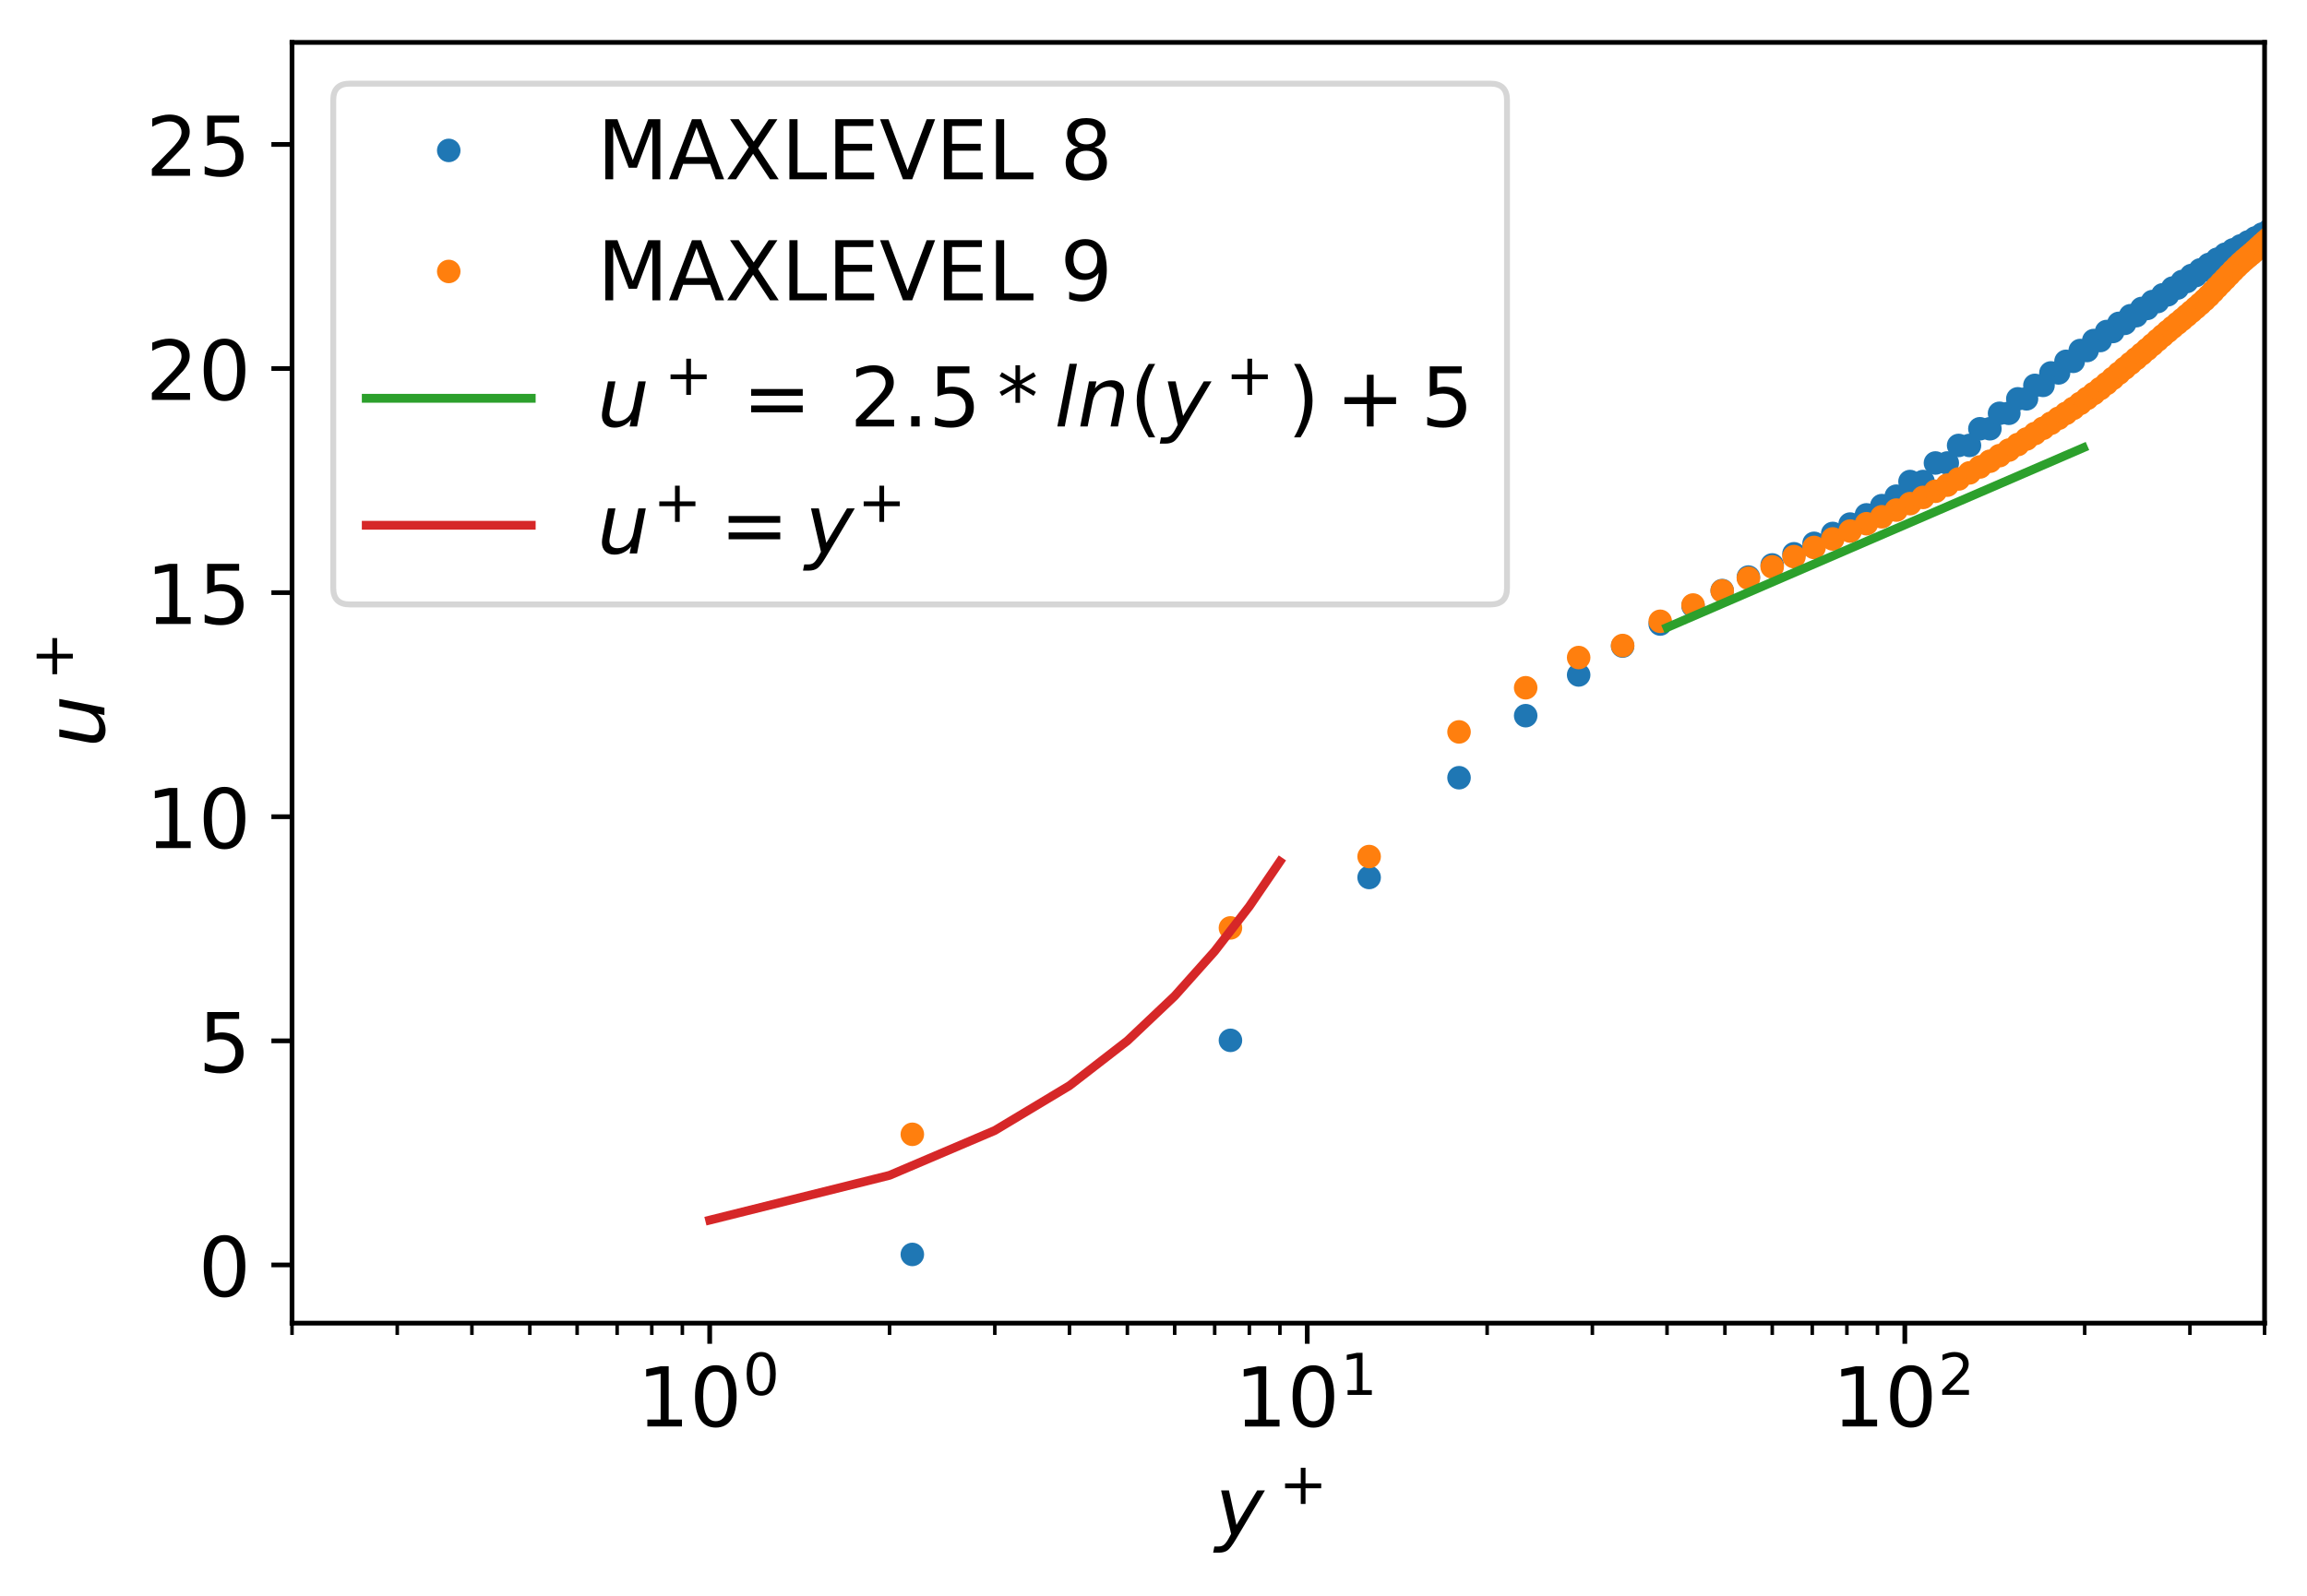 <?xml version="1.0" encoding="utf-8" standalone="no"?>
<!DOCTYPE svg PUBLIC "-//W3C//DTD SVG 1.1//EN"
  "http://www.w3.org/Graphics/SVG/1.1/DTD/svg11.dtd">
<!-- Created with matplotlib (https://matplotlib.org/) -->
<svg height="270.949pt" version="1.1" viewBox="0 0 391.564 270.949" width="391.564pt" xmlns="http://www.w3.org/2000/svg" xmlns:xlink="http://www.w3.org/1999/xlink">
 <defs>
  <style type="text/css">
*{stroke-linecap:butt;stroke-linejoin:round;}
  </style>
 </defs>
 <g id="figure_1">
  <g id="patch_1">
   <path d="M 0 270.949 
L 391.564 270.949 
L 391.564 0 
L 0 0 
z
" style="fill:#ffffff;"/>
  </g>
  <g id="axes_1">
   <g id="patch_2">
    <path d="M 49.564 224.64 
L 384.364 224.64 
L 384.364 7.2 
L 49.564 7.2 
z
" style="fill:#ffffff;"/>
   </g>
   <g id="matplotlib.axis_1">
    <g id="xtick_1">
     <g id="line2d_1">
      <defs>
       <path d="M 0 0 
L 0 3.5 
" id="mf7aeaad849" style="stroke:#000000;stroke-width:0.8;"/>
      </defs>
      <g>
       <use style="stroke:#000000;stroke-width:0.8;" x="120.456" xlink:href="#mf7aeaad849" y="224.64"/>
      </g>
     </g>
     <g id="text_1">
      <!-- $\mathdefault{10^{0}}$ -->
      <defs>
       <path d="M 12.406 8.297 
L 28.516 8.297 
L 28.516 63.922 
L 10.984 60.406 
L 10.984 69.391 
L 28.422 72.906 
L 38.281 72.906 
L 38.281 8.297 
L 54.391 8.297 
L 54.391 0 
L 12.406 0 
z
" id="DejaVuSans-49"/>
       <path d="M 31.781 66.406 
Q 24.172 66.406 20.328 58.906 
Q 16.5 51.422 16.5 36.375 
Q 16.5 21.391 20.328 13.891 
Q 24.172 6.391 31.781 6.391 
Q 39.453 6.391 43.281 13.891 
Q 47.125 21.391 47.125 36.375 
Q 47.125 51.422 43.281 58.906 
Q 39.453 66.406 31.781 66.406 
z
M 31.781 74.219 
Q 44.047 74.219 50.516 64.516 
Q 56.984 54.828 56.984 36.375 
Q 56.984 17.969 50.516 8.266 
Q 44.047 -1.422 31.781 -1.422 
Q 19.531 -1.422 13.062 8.266 
Q 6.594 17.969 6.594 36.375 
Q 6.594 54.828 13.062 64.516 
Q 19.531 74.219 31.781 74.219 
z
" id="DejaVuSans-48"/>
      </defs>
      <g transform="translate(108.136 242.278)scale(0.14 -0.14)">
       <use transform="translate(0 0.766)" xlink:href="#DejaVuSans-49"/>
       <use transform="translate(63.623 0.766)" xlink:href="#DejaVuSans-48"/>
       <use transform="translate(128.203 39.047)scale(0.7)" xlink:href="#DejaVuSans-48"/>
      </g>
     </g>
    </g>
    <g id="xtick_2">
     <g id="line2d_2">
      <g>
       <use style="stroke:#000000;stroke-width:0.8;" x="221.879" xlink:href="#mf7aeaad849" y="224.64"/>
      </g>
     </g>
     <g id="text_2">
      <!-- $\mathdefault{10^{1}}$ -->
      <g transform="translate(209.559 242.278)scale(0.14 -0.14)">
       <use transform="translate(0 0.684)" xlink:href="#DejaVuSans-49"/>
       <use transform="translate(63.623 0.684)" xlink:href="#DejaVuSans-48"/>
       <use transform="translate(128.203 38.966)scale(0.7)" xlink:href="#DejaVuSans-49"/>
      </g>
     </g>
    </g>
    <g id="xtick_3">
     <g id="line2d_3">
      <g>
       <use style="stroke:#000000;stroke-width:0.8;" x="323.302" xlink:href="#mf7aeaad849" y="224.64"/>
      </g>
     </g>
     <g id="text_3">
      <!-- $\mathdefault{10^{2}}$ -->
      <defs>
       <path d="M 19.188 8.297 
L 53.609 8.297 
L 53.609 0 
L 7.328 0 
L 7.328 8.297 
Q 12.938 14.109 22.625 23.891 
Q 32.328 33.688 34.812 36.531 
Q 39.547 41.844 41.422 45.531 
Q 43.312 49.219 43.312 52.781 
Q 43.312 58.594 39.234 62.25 
Q 35.156 65.922 28.609 65.922 
Q 23.969 65.922 18.812 64.312 
Q 13.672 62.703 7.812 59.422 
L 7.812 69.391 
Q 13.766 71.781 18.938 73 
Q 24.125 74.219 28.422 74.219 
Q 39.75 74.219 46.484 68.547 
Q 53.219 62.891 53.219 53.422 
Q 53.219 48.922 51.531 44.891 
Q 49.859 40.875 45.406 35.406 
Q 44.188 33.984 37.641 27.219 
Q 31.109 20.453 19.188 8.297 
z
" id="DejaVuSans-50"/>
      </defs>
      <g transform="translate(310.982 242.278)scale(0.14 -0.14)">
       <use transform="translate(0 0.766)" xlink:href="#DejaVuSans-49"/>
       <use transform="translate(63.623 0.766)" xlink:href="#DejaVuSans-48"/>
       <use transform="translate(128.203 39.047)scale(0.7)" xlink:href="#DejaVuSans-50"/>
      </g>
     </g>
    </g>
    <g id="xtick_4">
     <g id="line2d_4">
      <defs>
       <path d="M 0 0 
L 0 2 
" id="m75f32cc56e" style="stroke:#000000;stroke-width:0.6;"/>
      </defs>
      <g>
       <use style="stroke:#000000;stroke-width:0.6;" x="49.564" xlink:href="#m75f32cc56e" y="224.64"/>
      </g>
     </g>
    </g>
    <g id="xtick_5">
     <g id="line2d_5">
      <g>
       <use style="stroke:#000000;stroke-width:0.6;" x="67.424" xlink:href="#m75f32cc56e" y="224.64"/>
      </g>
     </g>
    </g>
    <g id="xtick_6">
     <g id="line2d_6">
      <g>
       <use style="stroke:#000000;stroke-width:0.6;" x="80.096" xlink:href="#m75f32cc56e" y="224.64"/>
      </g>
     </g>
    </g>
    <g id="xtick_7">
     <g id="line2d_7">
      <g>
       <use style="stroke:#000000;stroke-width:0.6;" x="89.925" xlink:href="#m75f32cc56e" y="224.64"/>
      </g>
     </g>
    </g>
    <g id="xtick_8">
     <g id="line2d_8">
      <g>
       <use style="stroke:#000000;stroke-width:0.6;" x="97.955" xlink:href="#m75f32cc56e" y="224.64"/>
      </g>
     </g>
    </g>
    <g id="xtick_9">
     <g id="line2d_9">
      <g>
       <use style="stroke:#000000;stroke-width:0.6;" x="104.745" xlink:href="#m75f32cc56e" y="224.64"/>
      </g>
     </g>
    </g>
    <g id="xtick_10">
     <g id="line2d_10">
      <g>
       <use style="stroke:#000000;stroke-width:0.6;" x="110.627" xlink:href="#m75f32cc56e" y="224.64"/>
      </g>
     </g>
    </g>
    <g id="xtick_11">
     <g id="line2d_11">
      <g>
       <use style="stroke:#000000;stroke-width:0.6;" x="115.815" xlink:href="#m75f32cc56e" y="224.64"/>
      </g>
     </g>
    </g>
    <g id="xtick_12">
     <g id="line2d_12">
      <g>
       <use style="stroke:#000000;stroke-width:0.6;" x="150.987" xlink:href="#m75f32cc56e" y="224.64"/>
      </g>
     </g>
    </g>
    <g id="xtick_13">
     <g id="line2d_13">
      <g>
       <use style="stroke:#000000;stroke-width:0.6;" x="168.847" xlink:href="#m75f32cc56e" y="224.64"/>
      </g>
     </g>
    </g>
    <g id="xtick_14">
     <g id="line2d_14">
      <g>
       <use style="stroke:#000000;stroke-width:0.6;" x="181.519" xlink:href="#m75f32cc56e" y="224.64"/>
      </g>
     </g>
    </g>
    <g id="xtick_15">
     <g id="line2d_15">
      <g>
       <use style="stroke:#000000;stroke-width:0.6;" x="191.347" xlink:href="#m75f32cc56e" y="224.64"/>
      </g>
     </g>
    </g>
    <g id="xtick_16">
     <g id="line2d_16">
      <g>
       <use style="stroke:#000000;stroke-width:0.6;" x="199.378" xlink:href="#m75f32cc56e" y="224.64"/>
      </g>
     </g>
    </g>
    <g id="xtick_17">
     <g id="line2d_17">
      <g>
       <use style="stroke:#000000;stroke-width:0.6;" x="206.168" xlink:href="#m75f32cc56e" y="224.64"/>
      </g>
     </g>
    </g>
    <g id="xtick_18">
     <g id="line2d_18">
      <g>
       <use style="stroke:#000000;stroke-width:0.6;" x="212.05" xlink:href="#m75f32cc56e" y="224.64"/>
      </g>
     </g>
    </g>
    <g id="xtick_19">
     <g id="line2d_19">
      <g>
       <use style="stroke:#000000;stroke-width:0.6;" x="217.238" xlink:href="#m75f32cc56e" y="224.64"/>
      </g>
     </g>
    </g>
    <g id="xtick_20">
     <g id="line2d_20">
      <g>
       <use style="stroke:#000000;stroke-width:0.6;" x="252.41" xlink:href="#m75f32cc56e" y="224.64"/>
      </g>
     </g>
    </g>
    <g id="xtick_21">
     <g id="line2d_21">
      <g>
       <use style="stroke:#000000;stroke-width:0.6;" x="270.27" xlink:href="#m75f32cc56e" y="224.64"/>
      </g>
     </g>
    </g>
    <g id="xtick_22">
     <g id="line2d_22">
      <g>
       <use style="stroke:#000000;stroke-width:0.6;" x="282.941" xlink:href="#m75f32cc56e" y="224.64"/>
      </g>
     </g>
    </g>
    <g id="xtick_23">
     <g id="line2d_23">
      <g>
       <use style="stroke:#000000;stroke-width:0.6;" x="292.77" xlink:href="#m75f32cc56e" y="224.64"/>
      </g>
     </g>
    </g>
    <g id="xtick_24">
     <g id="line2d_24">
      <g>
       <use style="stroke:#000000;stroke-width:0.6;" x="300.801" xlink:href="#m75f32cc56e" y="224.64"/>
      </g>
     </g>
    </g>
    <g id="xtick_25">
     <g id="line2d_25">
      <g>
       <use style="stroke:#000000;stroke-width:0.6;" x="307.591" xlink:href="#m75f32cc56e" y="224.64"/>
      </g>
     </g>
    </g>
    <g id="xtick_26">
     <g id="line2d_26">
      <g>
       <use style="stroke:#000000;stroke-width:0.6;" x="313.473" xlink:href="#m75f32cc56e" y="224.64"/>
      </g>
     </g>
    </g>
    <g id="xtick_27">
     <g id="line2d_27">
      <g>
       <use style="stroke:#000000;stroke-width:0.6;" x="318.661" xlink:href="#m75f32cc56e" y="224.64"/>
      </g>
     </g>
    </g>
    <g id="xtick_28">
     <g id="line2d_28">
      <g>
       <use style="stroke:#000000;stroke-width:0.6;" x="353.833" xlink:href="#m75f32cc56e" y="224.64"/>
      </g>
     </g>
    </g>
    <g id="xtick_29">
     <g id="line2d_29">
      <g>
       <use style="stroke:#000000;stroke-width:0.6;" x="371.693" xlink:href="#m75f32cc56e" y="224.64"/>
      </g>
     </g>
    </g>
    <g id="xtick_30">
     <g id="line2d_30">
      <g>
       <use style="stroke:#000000;stroke-width:0.6;" x="384.364" xlink:href="#m75f32cc56e" y="224.64"/>
      </g>
     </g>
    </g>
    <g id="text_4">
     <!-- $y^+$ -->
     <defs>
      <path d="M 24.812 -5.078 
Q 18.562 -15.578 14.625 -18.188 
Q 10.688 -20.797 4.594 -20.797 
L -2.484 -20.797 
L -0.984 -13.281 
L 4.203 -13.281 
Q 7.953 -13.281 10.594 -11.234 
Q 13.234 -9.188 16.5 -3.219 
L 19.281 2 
L 7.172 54.688 
L 16.703 54.688 
L 25.781 12.797 
L 50.875 54.688 
L 60.297 54.688 
z
" id="DejaVuSans-Oblique-121"/>
      <path d="M 46 62.703 
L 46 35.5 
L 73.188 35.5 
L 73.188 27.203 
L 46 27.203 
L 46 0 
L 37.797 0 
L 37.797 27.203 
L 10.594 27.203 
L 10.594 35.5 
L 37.797 35.5 
L 37.797 62.703 
z
" id="DejaVuSans-43"/>
     </defs>
     <g transform="translate(206.254 260.809)scale(0.14 -0.14)">
      <use transform="translate(0 0.827)" xlink:href="#DejaVuSans-Oblique-121"/>
      <use transform="translate(77.284 39.108)scale(0.7)" xlink:href="#DejaVuSans-43"/>
     </g>
    </g>
   </g>
   <g id="matplotlib.axis_2">
    <g id="ytick_1">
     <g id="line2d_31">
      <defs>
       <path d="M 0 0 
L -3.5 0 
" id="m29253e6ade" style="stroke:#000000;stroke-width:0.8;"/>
      </defs>
      <g>
       <use style="stroke:#000000;stroke-width:0.8;" x="49.564" xlink:href="#m29253e6ade" y="214.756"/>
      </g>
     </g>
     <g id="text_5">
      <!-- 0 -->
      <g transform="translate(33.657 220.075)scale(0.14 -0.14)">
       <use xlink:href="#DejaVuSans-48"/>
      </g>
     </g>
    </g>
    <g id="ytick_2">
     <g id="line2d_32">
      <g>
       <use style="stroke:#000000;stroke-width:0.8;" x="49.564" xlink:href="#m29253e6ade" y="176.709"/>
      </g>
     </g>
     <g id="text_6">
      <!-- 5 -->
      <defs>
       <path d="M 10.797 72.906 
L 49.516 72.906 
L 49.516 64.594 
L 19.828 64.594 
L 19.828 46.734 
Q 21.969 47.469 24.109 47.828 
Q 26.266 48.188 28.422 48.188 
Q 40.625 48.188 47.75 41.5 
Q 54.891 34.812 54.891 23.391 
Q 54.891 11.625 47.562 5.094 
Q 40.234 -1.422 26.906 -1.422 
Q 22.312 -1.422 17.547 -0.641 
Q 12.797 0.141 7.719 1.703 
L 7.719 11.625 
Q 12.109 9.234 16.797 8.062 
Q 21.484 6.891 26.703 6.891 
Q 35.156 6.891 40.078 11.328 
Q 45.016 15.766 45.016 23.391 
Q 45.016 31 40.078 35.438 
Q 35.156 39.891 26.703 39.891 
Q 22.75 39.891 18.812 39.016 
Q 14.891 38.141 10.797 36.281 
z
" id="DejaVuSans-53"/>
      </defs>
      <g transform="translate(33.657 182.028)scale(0.14 -0.14)">
       <use xlink:href="#DejaVuSans-53"/>
      </g>
     </g>
    </g>
    <g id="ytick_3">
     <g id="line2d_33">
      <g>
       <use style="stroke:#000000;stroke-width:0.8;" x="49.564" xlink:href="#m29253e6ade" y="138.662"/>
      </g>
     </g>
     <g id="text_7">
      <!-- 10 -->
      <g transform="translate(24.749 143.981)scale(0.14 -0.14)">
       <use xlink:href="#DejaVuSans-49"/>
       <use x="63.623" xlink:href="#DejaVuSans-48"/>
      </g>
     </g>
    </g>
    <g id="ytick_4">
     <g id="line2d_34">
      <g>
       <use style="stroke:#000000;stroke-width:0.8;" x="49.564" xlink:href="#m29253e6ade" y="100.615"/>
      </g>
     </g>
     <g id="text_8">
      <!-- 15 -->
      <g transform="translate(24.749 105.934)scale(0.14 -0.14)">
       <use xlink:href="#DejaVuSans-49"/>
       <use x="63.623" xlink:href="#DejaVuSans-53"/>
      </g>
     </g>
    </g>
    <g id="ytick_5">
     <g id="line2d_35">
      <g>
       <use style="stroke:#000000;stroke-width:0.8;" x="49.564" xlink:href="#m29253e6ade" y="62.568"/>
      </g>
     </g>
     <g id="text_9">
      <!-- 20 -->
      <g transform="translate(24.749 67.887)scale(0.14 -0.14)">
       <use xlink:href="#DejaVuSans-50"/>
       <use x="63.623" xlink:href="#DejaVuSans-48"/>
      </g>
     </g>
    </g>
    <g id="ytick_6">
     <g id="line2d_36">
      <g>
       <use style="stroke:#000000;stroke-width:0.8;" x="49.564" xlink:href="#m29253e6ade" y="24.521"/>
      </g>
     </g>
     <g id="text_10">
      <!-- 25 -->
      <g transform="translate(24.749 29.84)scale(0.14 -0.14)">
       <use xlink:href="#DejaVuSans-50"/>
       <use x="63.623" xlink:href="#DejaVuSans-53"/>
      </g>
     </g>
    </g>
    <g id="text_11">
     <!-- $u^+$ -->
     <defs>
      <path d="M 6.688 21.688 
L 13.094 54.688 
L 22.125 54.688 
L 15.719 22.016 
Q 15.234 19.625 15.016 17.922 
Q 14.797 16.219 14.797 15.094 
Q 14.797 10.938 17.328 8.656 
Q 19.875 6.391 24.516 6.391 
Q 31.734 6.391 37 11.266 
Q 42.281 16.156 43.891 24.422 
L 49.906 54.688 
L 58.891 54.688 
L 48.297 0 
L 39.312 0 
L 41.109 8.594 
Q 37.312 3.812 32.062 1.188 
Q 26.812 -1.422 20.906 -1.422 
Q 13.719 -1.422 9.719 2.516 
Q 5.719 6.453 5.719 13.484 
Q 5.719 14.938 5.953 17.141 
Q 6.203 19.344 6.688 21.688 
z
" id="DejaVuSans-Oblique-117"/>
     </defs>
     <g transform="translate(17.838 126.91)rotate(-90)scale(0.14 -0.14)">
      <use transform="translate(0 0.827)" xlink:href="#DejaVuSans-Oblique-117"/>
      <use transform="translate(81.483 39.108)scale(0.7)" xlink:href="#DejaVuSans-43"/>
     </g>
    </g>
   </g>
   <g id="line2d_37">
    <defs>
     <path d="M 0 1.5 
C 0.398 1.5 0.779 1.342 1.061 1.061 
C 1.342 0.779 1.5 0.398 1.5 0 
C 1.5 -0.398 1.342 -0.779 1.061 -1.061 
C 0.779 -1.342 0.398 -1.5 0 -1.5 
C -0.398 -1.5 -0.779 -1.342 -1.061 -1.061 
C -1.342 -0.779 -1.5 -0.398 -1.5 0 
C -1.5 0.398 -1.342 0.779 -1.061 1.061 
C -0.779 1.342 -0.398 1.5 0 1.5 
z
" id="mff08eb7ebb" style="stroke:#1f77b4;"/>
    </defs>
    <g clip-path="url(#p78634fa503)">
     <use style="fill:#1f77b4;stroke:#1f77b4;" x="-1" xlink:href="#mff08eb7ebb" y="212.976"/>
     <use style="fill:#1f77b4;stroke:#1f77b4;" x="154.849" xlink:href="#mff08eb7ebb" y="212.973"/>
     <use style="fill:#1f77b4;stroke:#1f77b4;" x="208.841" xlink:href="#mff08eb7ebb" y="176.626"/>
     <use style="fill:#1f77b4;stroke:#1f77b4;" x="232.381" xlink:href="#mff08eb7ebb" y="148.977"/>
     <use style="fill:#1f77b4;stroke:#1f77b4;" x="247.64" xlink:href="#mff08eb7ebb" y="132.038"/>
     <use style="fill:#1f77b4;stroke:#1f77b4;" x="258.951" xlink:href="#mff08eb7ebb" y="121.505"/>
     <use style="fill:#1f77b4;stroke:#1f77b4;" x="267.943" xlink:href="#mff08eb7ebb" y="114.592"/>
     <use style="fill:#1f77b4;stroke:#1f77b4;" x="275.407" xlink:href="#mff08eb7ebb" y="109.691"/>
     <use style="fill:#1f77b4;stroke:#1f77b4;" x="281.787" xlink:href="#mff08eb7ebb" y="105.946"/>
     <use style="fill:#1f77b4;stroke:#1f77b4;" x="287.36" xlink:href="#mff08eb7ebb" y="102.881"/>
     <use style="fill:#1f77b4;stroke:#1f77b4;" x="292.305" xlink:href="#mff08eb7ebb" y="100.264"/>
     <use style="fill:#1f77b4;stroke:#1f77b4;" x="296.751" xlink:href="#mff08eb7ebb" y="97.97"/>
     <use style="fill:#1f77b4;stroke:#1f77b4;" x="300.79" xlink:href="#mff08eb7ebb" y="95.911"/>
     <use style="fill:#1f77b4;stroke:#1f77b4;" x="304.488" xlink:href="#mff08eb7ebb" y="94.02"/>
     <use style="fill:#1f77b4;stroke:#1f77b4;" x="307.9" xlink:href="#mff08eb7ebb" y="92.245"/>
     <use style="fill:#1f77b4;stroke:#1f77b4;" x="311.067" xlink:href="#mff08eb7ebb" y="90.567"/>
     <use style="fill:#1f77b4;stroke:#1f77b4;" x="314.021" xlink:href="#mff08eb7ebb" y="88.973"/>
     <use style="fill:#1f77b4;stroke:#1f77b4;" x="316.79" xlink:href="#mff08eb7ebb" y="87.412"/>
     <use style="fill:#1f77b4;stroke:#1f77b4;" x="319.395" xlink:href="#mff08eb7ebb" y="85.844"/>
     <use style="fill:#1f77b4;stroke:#1f77b4;" x="321.854" xlink:href="#mff08eb7ebb" y="84.238"/>
     <use style="fill:#1f77b4;stroke:#1f77b4;" x="324.183" xlink:href="#mff08eb7ebb" y="81.753"/>
     <use style="fill:#1f77b4;stroke:#1f77b4;" x="326.395" xlink:href="#mff08eb7ebb" y="81.753"/>
     <use style="fill:#1f77b4;stroke:#1f77b4;" x="328.502" xlink:href="#mff08eb7ebb" y="78.604"/>
     <use style="fill:#1f77b4;stroke:#1f77b4;" x="330.512" xlink:href="#mff08eb7ebb" y="78.604"/>
     <use style="fill:#1f77b4;stroke:#1f77b4;" x="332.434" xlink:href="#mff08eb7ebb" y="75.626"/>
     <use style="fill:#1f77b4;stroke:#1f77b4;" x="334.276" xlink:href="#mff08eb7ebb" y="75.626"/>
     <use style="fill:#1f77b4;stroke:#1f77b4;" x="336.045" xlink:href="#mff08eb7ebb" y="72.793"/>
     <use style="fill:#1f77b4;stroke:#1f77b4;" x="337.744" xlink:href="#mff08eb7ebb" y="72.793"/>
     <use style="fill:#1f77b4;stroke:#1f77b4;" x="339.381" xlink:href="#mff08eb7ebb" y="70.168"/>
     <use style="fill:#1f77b4;stroke:#1f77b4;" x="340.959" xlink:href="#mff08eb7ebb" y="70.168"/>
     <use style="fill:#1f77b4;stroke:#1f77b4;" x="342.483" xlink:href="#mff08eb7ebb" y="67.711"/>
     <use style="fill:#1f77b4;stroke:#1f77b4;" x="343.955" xlink:href="#mff08eb7ebb" y="67.711"/>
     <use style="fill:#1f77b4;stroke:#1f77b4;" x="345.38" xlink:href="#mff08eb7ebb" y="65.428"/>
     <use style="fill:#1f77b4;stroke:#1f77b4;" x="346.76" xlink:href="#mff08eb7ebb" y="65.428"/>
     <use style="fill:#1f77b4;stroke:#1f77b4;" x="348.099" xlink:href="#mff08eb7ebb" y="63.313"/>
     <use style="fill:#1f77b4;stroke:#1f77b4;" x="349.397" xlink:href="#mff08eb7ebb" y="63.313"/>
     <use style="fill:#1f77b4;stroke:#1f77b4;" x="350.659" xlink:href="#mff08eb7ebb" y="61.346"/>
     <use style="fill:#1f77b4;stroke:#1f77b4;" x="351.886" xlink:href="#mff08eb7ebb" y="61.346"/>
     <use style="fill:#1f77b4;stroke:#1f77b4;" x="353.079" xlink:href="#mff08eb7ebb" y="59.508"/>
     <use style="fill:#1f77b4;stroke:#1f77b4;" x="354.241" xlink:href="#mff08eb7ebb" y="59.508"/>
     <use style="fill:#1f77b4;stroke:#1f77b4;" x="355.373" xlink:href="#mff08eb7ebb" y="57.815"/>
     <use style="fill:#1f77b4;stroke:#1f77b4;" x="356.476" xlink:href="#mff08eb7ebb" y="57.815"/>
     <use style="fill:#1f77b4;stroke:#1f77b4;" x="357.553" xlink:href="#mff08eb7ebb" y="56.284"/>
     <use style="fill:#1f77b4;stroke:#1f77b4;" x="358.604" xlink:href="#mff08eb7ebb" y="56.284"/>
     <use style="fill:#1f77b4;stroke:#1f77b4;" x="359.63" xlink:href="#mff08eb7ebb" y="54.899"/>
     <use style="fill:#1f77b4;stroke:#1f77b4;" x="360.633" xlink:href="#mff08eb7ebb" y="54.899"/>
     <use style="fill:#1f77b4;stroke:#1f77b4;" x="361.614" xlink:href="#mff08eb7ebb" y="53.597"/>
     <use style="fill:#1f77b4;stroke:#1f77b4;" x="362.573" xlink:href="#mff08eb7ebb" y="53.597"/>
     <use style="fill:#1f77b4;stroke:#1f77b4;" x="363.512" xlink:href="#mff08eb7ebb" y="52.368"/>
     <use style="fill:#1f77b4;stroke:#1f77b4;" x="364.431" xlink:href="#mff08eb7ebb" y="52.368"/>
     <use style="fill:#1f77b4;stroke:#1f77b4;" x="365.332" xlink:href="#mff08eb7ebb" y="51.197"/>
     <use style="fill:#1f77b4;stroke:#1f77b4;" x="366.214" xlink:href="#mff08eb7ebb" y="51.197"/>
     <use style="fill:#1f77b4;stroke:#1f77b4;" x="367.079" xlink:href="#mff08eb7ebb" y="50.052"/>
     <use style="fill:#1f77b4;stroke:#1f77b4;" x="367.928" xlink:href="#mff08eb7ebb" y="50.052"/>
     <use style="fill:#1f77b4;stroke:#1f77b4;" x="368.76" xlink:href="#mff08eb7ebb" y="48.906"/>
     <use style="fill:#1f77b4;stroke:#1f77b4;" x="369.577" xlink:href="#mff08eb7ebb" y="48.906"/>
     <use style="fill:#1f77b4;stroke:#1f77b4;" x="370.379" xlink:href="#mff08eb7ebb" y="47.792"/>
     <use style="fill:#1f77b4;stroke:#1f77b4;" x="371.167" xlink:href="#mff08eb7ebb" y="47.792"/>
     <use style="fill:#1f77b4;stroke:#1f77b4;" x="371.941" xlink:href="#mff08eb7ebb" y="46.775"/>
     <use style="fill:#1f77b4;stroke:#1f77b4;" x="372.702" xlink:href="#mff08eb7ebb" y="46.775"/>
     <use style="fill:#1f77b4;stroke:#1f77b4;" x="373.449" xlink:href="#mff08eb7ebb" y="45.818"/>
     <use style="fill:#1f77b4;stroke:#1f77b4;" x="374.185" xlink:href="#mff08eb7ebb" y="45.818"/>
     <use style="fill:#1f77b4;stroke:#1f77b4;" x="374.908" xlink:href="#mff08eb7ebb" y="44.902"/>
     <use style="fill:#1f77b4;stroke:#1f77b4;" x="375.619" xlink:href="#mff08eb7ebb" y="44.902"/>
     <use style="fill:#1f77b4;stroke:#1f77b4;" x="376.319" xlink:href="#mff08eb7ebb" y="44.011"/>
     <use style="fill:#1f77b4;stroke:#1f77b4;" x="377.008" xlink:href="#mff08eb7ebb" y="44.011"/>
     <use style="fill:#1f77b4;stroke:#1f77b4;" x="377.687" xlink:href="#mff08eb7ebb" y="43.162"/>
     <use style="fill:#1f77b4;stroke:#1f77b4;" x="378.355" xlink:href="#mff08eb7ebb" y="43.162"/>
     <use style="fill:#1f77b4;stroke:#1f77b4;" x="379.013" xlink:href="#mff08eb7ebb" y="42.417"/>
     <use style="fill:#1f77b4;stroke:#1f77b4;" x="379.662" xlink:href="#mff08eb7ebb" y="42.417"/>
     <use style="fill:#1f77b4;stroke:#1f77b4;" x="380.301" xlink:href="#mff08eb7ebb" y="41.744"/>
     <use style="fill:#1f77b4;stroke:#1f77b4;" x="380.931" xlink:href="#mff08eb7ebb" y="41.744"/>
     <use style="fill:#1f77b4;stroke:#1f77b4;" x="381.552" xlink:href="#mff08eb7ebb" y="41.079"/>
     <use style="fill:#1f77b4;stroke:#1f77b4;" x="382.165" xlink:href="#mff08eb7ebb" y="41.079"/>
     <use style="fill:#1f77b4;stroke:#1f77b4;" x="382.769" xlink:href="#mff08eb7ebb" y="40.401"/>
     <use style="fill:#1f77b4;stroke:#1f77b4;" x="383.365" xlink:href="#mff08eb7ebb" y="40.401"/>
     <use style="fill:#1f77b4;stroke:#1f77b4;" x="383.953" xlink:href="#mff08eb7ebb" y="39.747"/>
     <use style="fill:#1f77b4;stroke:#1f77b4;" x="384.533" xlink:href="#mff08eb7ebb" y="39.747"/>
     <use style="fill:#1f77b4;stroke:#1f77b4;" x="385.106" xlink:href="#mff08eb7ebb" y="39.136"/>
     <use style="fill:#1f77b4;stroke:#1f77b4;" x="385.671" xlink:href="#mff08eb7ebb" y="39.136"/>
     <use style="fill:#1f77b4;stroke:#1f77b4;" x="386.229" xlink:href="#mff08eb7ebb" y="38.516"/>
     <use style="fill:#1f77b4;stroke:#1f77b4;" x="386.78" xlink:href="#mff08eb7ebb" y="38.516"/>
     <use style="fill:#1f77b4;stroke:#1f77b4;" x="387.325" xlink:href="#mff08eb7ebb" y="37.927"/>
     <use style="fill:#1f77b4;stroke:#1f77b4;" x="387.863" xlink:href="#mff08eb7ebb" y="37.927"/>
     <use style="fill:#1f77b4;stroke:#1f77b4;" x="388.394" xlink:href="#mff08eb7ebb" y="37.401"/>
     <use style="fill:#1f77b4;stroke:#1f77b4;" x="388.919" xlink:href="#mff08eb7ebb" y="37.401"/>
     <use style="fill:#1f77b4;stroke:#1f77b4;" x="389.437" xlink:href="#mff08eb7ebb" y="36.936"/>
     <use style="fill:#1f77b4;stroke:#1f77b4;" x="389.95" xlink:href="#mff08eb7ebb" y="36.936"/>
     <use style="fill:#1f77b4;stroke:#1f77b4;" x="390.457" xlink:href="#mff08eb7ebb" y="36.519"/>
     <use style="fill:#1f77b4;stroke:#1f77b4;" x="390.958" xlink:href="#mff08eb7ebb" y="36.519"/>
     <use style="fill:#1f77b4;stroke:#1f77b4;" x="391.453" xlink:href="#mff08eb7ebb" y="36.111"/>
     <use style="fill:#1f77b4;stroke:#1f77b4;" x="391.943" xlink:href="#mff08eb7ebb" y="36.111"/>
     <use style="fill:#1f77b4;stroke:#1f77b4;" x="392.428" xlink:href="#mff08eb7ebb" y="35.755"/>
     <use style="fill:#1f77b4;stroke:#1f77b4;" x="392.907" xlink:href="#mff08eb7ebb" y="35.755"/>
     <use style="fill:#1f77b4;stroke:#1f77b4;" x="393.381" xlink:href="#mff08eb7ebb" y="35.442"/>
     <use style="fill:#1f77b4;stroke:#1f77b4;" x="393.85" xlink:href="#mff08eb7ebb" y="35.442"/>
     <use style="fill:#1f77b4;stroke:#1f77b4;" x="394.314" xlink:href="#mff08eb7ebb" y="35.105"/>
     <use style="fill:#1f77b4;stroke:#1f77b4;" x="394.773" xlink:href="#mff08eb7ebb" y="35.105"/>
     <use style="fill:#1f77b4;stroke:#1f77b4;" x="395.228" xlink:href="#mff08eb7ebb" y="34.743"/>
     <use style="fill:#1f77b4;stroke:#1f77b4;" x="395.678" xlink:href="#mff08eb7ebb" y="34.743"/>
     <use style="fill:#1f77b4;stroke:#1f77b4;" x="396.123" xlink:href="#mff08eb7ebb" y="34.381"/>
     <use style="fill:#1f77b4;stroke:#1f77b4;" x="396.564" xlink:href="#mff08eb7ebb" y="34.381"/>
     <use style="fill:#1f77b4;stroke:#1f77b4;" x="397" xlink:href="#mff08eb7ebb" y="34.046"/>
     <use style="fill:#1f77b4;stroke:#1f77b4;" x="397.432" xlink:href="#mff08eb7ebb" y="34.046"/>
     <use style="fill:#1f77b4;stroke:#1f77b4;" x="397.86" xlink:href="#mff08eb7ebb" y="33.767"/>
     <use style="fill:#1f77b4;stroke:#1f77b4;" x="398.284" xlink:href="#mff08eb7ebb" y="33.767"/>
     <use style="fill:#1f77b4;stroke:#1f77b4;" x="398.704" xlink:href="#mff08eb7ebb" y="33.564"/>
     <use style="fill:#1f77b4;stroke:#1f77b4;" x="399.12" xlink:href="#mff08eb7ebb" y="33.564"/>
     <use style="fill:#1f77b4;stroke:#1f77b4;" x="399.532" xlink:href="#mff08eb7ebb" y="33.366"/>
     <use style="fill:#1f77b4;stroke:#1f77b4;" x="399.94" xlink:href="#mff08eb7ebb" y="33.366"/>
     <use style="fill:#1f77b4;stroke:#1f77b4;" x="400.345" xlink:href="#mff08eb7ebb" y="33.134"/>
     <use style="fill:#1f77b4;stroke:#1f77b4;" x="400.745" xlink:href="#mff08eb7ebb" y="33.134"/>
     <use style="fill:#1f77b4;stroke:#1f77b4;" x="401.143" xlink:href="#mff08eb7ebb" y="32.887"/>
     <use style="fill:#1f77b4;stroke:#1f77b4;" x="401.536" xlink:href="#mff08eb7ebb" y="32.887"/>
     <use style="fill:#1f77b4;stroke:#1f77b4;" x="401.926" xlink:href="#mff08eb7ebb" y="32.643"/>
     <use style="fill:#1f77b4;stroke:#1f77b4;" x="402.313" xlink:href="#mff08eb7ebb" y="32.643"/>
     <use style="fill:#1f77b4;stroke:#1f77b4;" x="402.696" xlink:href="#mff08eb7ebb" y="32.372"/>
     <use style="fill:#1f77b4;stroke:#1f77b4;" x="403.076" xlink:href="#mff08eb7ebb" y="32.372"/>
     <use style="fill:#1f77b4;stroke:#1f77b4;" x="403.453" xlink:href="#mff08eb7ebb" y="31.972"/>
     <use style="fill:#1f77b4;stroke:#1f77b4;" x="403.826" xlink:href="#mff08eb7ebb" y="31.972"/>
     <use style="fill:#1f77b4;stroke:#1f77b4;" x="404.197" xlink:href="#mff08eb7ebb" y="31.143"/>
     <use style="fill:#1f77b4;stroke:#1f77b4;" x="404.564" xlink:href="#mff08eb7ebb" y="31.143"/>
     <use style="fill:#1f77b4;stroke:#1f77b4;" x="404.928" xlink:href="#mff08eb7ebb" y="31.143"/>
     <use style="fill:#1f77b4;stroke:#1f77b4;" x="405.29" xlink:href="#mff08eb7ebb" y="31.143"/>
     <use style="fill:#1f77b4;stroke:#1f77b4;" x="405.648" xlink:href="#mff08eb7ebb" y="30.132"/>
     <use style="fill:#1f77b4;stroke:#1f77b4;" x="406.004" xlink:href="#mff08eb7ebb" y="30.132"/>
     <use style="fill:#1f77b4;stroke:#1f77b4;" x="406.356" xlink:href="#mff08eb7ebb" y="30.132"/>
     <use style="fill:#1f77b4;stroke:#1f77b4;" x="406.706" xlink:href="#mff08eb7ebb" y="30.132"/>
     <use style="fill:#1f77b4;stroke:#1f77b4;" x="407.053" xlink:href="#mff08eb7ebb" y="29.157"/>
     <use style="fill:#1f77b4;stroke:#1f77b4;" x="407.397" xlink:href="#mff08eb7ebb" y="29.157"/>
     <use style="fill:#1f77b4;stroke:#1f77b4;" x="407.739" xlink:href="#mff08eb7ebb" y="29.157"/>
     <use style="fill:#1f77b4;stroke:#1f77b4;" x="408.078" xlink:href="#mff08eb7ebb" y="29.157"/>
     <use style="fill:#1f77b4;stroke:#1f77b4;" x="408.415" xlink:href="#mff08eb7ebb" y="28.229"/>
     <use style="fill:#1f77b4;stroke:#1f77b4;" x="408.749" xlink:href="#mff08eb7ebb" y="28.229"/>
     <use style="fill:#1f77b4;stroke:#1f77b4;" x="409.08" xlink:href="#mff08eb7ebb" y="28.229"/>
     <use style="fill:#1f77b4;stroke:#1f77b4;" x="409.409" xlink:href="#mff08eb7ebb" y="28.229"/>
     <use style="fill:#1f77b4;stroke:#1f77b4;" x="409.735" xlink:href="#mff08eb7ebb" y="27.394"/>
     <use style="fill:#1f77b4;stroke:#1f77b4;" x="410.059" xlink:href="#mff08eb7ebb" y="27.394"/>
     <use style="fill:#1f77b4;stroke:#1f77b4;" x="410.381" xlink:href="#mff08eb7ebb" y="27.394"/>
     <use style="fill:#1f77b4;stroke:#1f77b4;" x="410.701" xlink:href="#mff08eb7ebb" y="27.394"/>
     <use style="fill:#1f77b4;stroke:#1f77b4;" x="411.018" xlink:href="#mff08eb7ebb" y="26.639"/>
     <use style="fill:#1f77b4;stroke:#1f77b4;" x="411.332" xlink:href="#mff08eb7ebb" y="26.639"/>
     <use style="fill:#1f77b4;stroke:#1f77b4;" x="411.645" xlink:href="#mff08eb7ebb" y="26.639"/>
     <use style="fill:#1f77b4;stroke:#1f77b4;" x="411.955" xlink:href="#mff08eb7ebb" y="26.639"/>
     <use style="fill:#1f77b4;stroke:#1f77b4;" x="412.264" xlink:href="#mff08eb7ebb" y="25.993"/>
     <use style="fill:#1f77b4;stroke:#1f77b4;" x="412.57" xlink:href="#mff08eb7ebb" y="25.993"/>
     <use style="fill:#1f77b4;stroke:#1f77b4;" x="412.874" xlink:href="#mff08eb7ebb" y="25.993"/>
     <use style="fill:#1f77b4;stroke:#1f77b4;" x="413.175" xlink:href="#mff08eb7ebb" y="25.993"/>
     <use style="fill:#1f77b4;stroke:#1f77b4;" x="413.475" xlink:href="#mff08eb7ebb" y="25.469"/>
     <use style="fill:#1f77b4;stroke:#1f77b4;" x="413.773" xlink:href="#mff08eb7ebb" y="25.469"/>
     <use style="fill:#1f77b4;stroke:#1f77b4;" x="414.069" xlink:href="#mff08eb7ebb" y="25.469"/>
     <use style="fill:#1f77b4;stroke:#1f77b4;" x="414.363" xlink:href="#mff08eb7ebb" y="25.469"/>
     <use style="fill:#1f77b4;stroke:#1f77b4;" x="414.655" xlink:href="#mff08eb7ebb" y="25.033"/>
     <use style="fill:#1f77b4;stroke:#1f77b4;" x="414.944" xlink:href="#mff08eb7ebb" y="25.033"/>
     <use style="fill:#1f77b4;stroke:#1f77b4;" x="415.233" xlink:href="#mff08eb7ebb" y="25.033"/>
     <use style="fill:#1f77b4;stroke:#1f77b4;" x="415.519" xlink:href="#mff08eb7ebb" y="25.033"/>
     <use style="fill:#1f77b4;stroke:#1f77b4;" x="415.803" xlink:href="#mff08eb7ebb" y="24.612"/>
     <use style="fill:#1f77b4;stroke:#1f77b4;" x="416.086" xlink:href="#mff08eb7ebb" y="24.612"/>
     <use style="fill:#1f77b4;stroke:#1f77b4;" x="416.366" xlink:href="#mff08eb7ebb" y="24.612"/>
     <use style="fill:#1f77b4;stroke:#1f77b4;" x="416.645" xlink:href="#mff08eb7ebb" y="24.612"/>
     <use style="fill:#1f77b4;stroke:#1f77b4;" x="416.922" xlink:href="#mff08eb7ebb" y="24.122"/>
     <use style="fill:#1f77b4;stroke:#1f77b4;" x="417.198" xlink:href="#mff08eb7ebb" y="24.122"/>
     <use style="fill:#1f77b4;stroke:#1f77b4;" x="417.472" xlink:href="#mff08eb7ebb" y="24.122"/>
     <use style="fill:#1f77b4;stroke:#1f77b4;" x="417.744" xlink:href="#mff08eb7ebb" y="24.122"/>
     <use style="fill:#1f77b4;stroke:#1f77b4;" x="418.014" xlink:href="#mff08eb7ebb" y="23.538"/>
     <use style="fill:#1f77b4;stroke:#1f77b4;" x="418.283" xlink:href="#mff08eb7ebb" y="23.538"/>
     <use style="fill:#1f77b4;stroke:#1f77b4;" x="418.55" xlink:href="#mff08eb7ebb" y="23.538"/>
     <use style="fill:#1f77b4;stroke:#1f77b4;" x="418.815" xlink:href="#mff08eb7ebb" y="23.538"/>
     <use style="fill:#1f77b4;stroke:#1f77b4;" x="419.079" xlink:href="#mff08eb7ebb" y="22.954"/>
     <use style="fill:#1f77b4;stroke:#1f77b4;" x="419.341" xlink:href="#mff08eb7ebb" y="22.954"/>
     <use style="fill:#1f77b4;stroke:#1f77b4;" x="419.602" xlink:href="#mff08eb7ebb" y="22.954"/>
     <use style="fill:#1f77b4;stroke:#1f77b4;" x="419.861" xlink:href="#mff08eb7ebb" y="22.954"/>
     <use style="fill:#1f77b4;stroke:#1f77b4;" x="420.119" xlink:href="#mff08eb7ebb" y="22.439"/>
     <use style="fill:#1f77b4;stroke:#1f77b4;" x="420.375" xlink:href="#mff08eb7ebb" y="22.439"/>
     <use style="fill:#1f77b4;stroke:#1f77b4;" x="420.63" xlink:href="#mff08eb7ebb" y="22.439"/>
     <use style="fill:#1f77b4;stroke:#1f77b4;" x="420.883" xlink:href="#mff08eb7ebb" y="22.439"/>
     <use style="fill:#1f77b4;stroke:#1f77b4;" x="421.135" xlink:href="#mff08eb7ebb" y="21.998"/>
     <use style="fill:#1f77b4;stroke:#1f77b4;" x="421.386" xlink:href="#mff08eb7ebb" y="21.998"/>
     <use style="fill:#1f77b4;stroke:#1f77b4;" x="421.635" xlink:href="#mff08eb7ebb" y="21.998"/>
     <use style="fill:#1f77b4;stroke:#1f77b4;" x="421.882" xlink:href="#mff08eb7ebb" y="21.998"/>
     <use style="fill:#1f77b4;stroke:#1f77b4;" x="422.128" xlink:href="#mff08eb7ebb" y="21.647"/>
     <use style="fill:#1f77b4;stroke:#1f77b4;" x="422.373" xlink:href="#mff08eb7ebb" y="21.647"/>
     <use style="fill:#1f77b4;stroke:#1f77b4;" x="422.617" xlink:href="#mff08eb7ebb" y="21.647"/>
     <use style="fill:#1f77b4;stroke:#1f77b4;" x="422.859" xlink:href="#mff08eb7ebb" y="21.647"/>
     <use style="fill:#1f77b4;stroke:#1f77b4;" x="423.1" xlink:href="#mff08eb7ebb" y="21.35"/>
     <use style="fill:#1f77b4;stroke:#1f77b4;" x="423.339" xlink:href="#mff08eb7ebb" y="21.35"/>
     <use style="fill:#1f77b4;stroke:#1f77b4;" x="423.577" xlink:href="#mff08eb7ebb" y="21.35"/>
     <use style="fill:#1f77b4;stroke:#1f77b4;" x="423.814" xlink:href="#mff08eb7ebb" y="21.35"/>
     <use style="fill:#1f77b4;stroke:#1f77b4;" x="424.05" xlink:href="#mff08eb7ebb" y="21.04"/>
     <use style="fill:#1f77b4;stroke:#1f77b4;" x="424.284" xlink:href="#mff08eb7ebb" y="21.04"/>
     <use style="fill:#1f77b4;stroke:#1f77b4;" x="424.517" xlink:href="#mff08eb7ebb" y="21.04"/>
     <use style="fill:#1f77b4;stroke:#1f77b4;" x="424.749" xlink:href="#mff08eb7ebb" y="21.04"/>
     <use style="fill:#1f77b4;stroke:#1f77b4;" x="424.98" xlink:href="#mff08eb7ebb" y="20.654"/>
     <use style="fill:#1f77b4;stroke:#1f77b4;" x="425.21" xlink:href="#mff08eb7ebb" y="20.654"/>
     <use style="fill:#1f77b4;stroke:#1f77b4;" x="425.438" xlink:href="#mff08eb7ebb" y="20.654"/>
     <use style="fill:#1f77b4;stroke:#1f77b4;" x="425.665" xlink:href="#mff08eb7ebb" y="20.654"/>
     <use style="fill:#1f77b4;stroke:#1f77b4;" x="425.891" xlink:href="#mff08eb7ebb" y="20.169"/>
     <use style="fill:#1f77b4;stroke:#1f77b4;" x="426.116" xlink:href="#mff08eb7ebb" y="20.169"/>
     <use style="fill:#1f77b4;stroke:#1f77b4;" x="426.34" xlink:href="#mff08eb7ebb" y="20.169"/>
     <use style="fill:#1f77b4;stroke:#1f77b4;" x="426.562" xlink:href="#mff08eb7ebb" y="20.169"/>
     <use style="fill:#1f77b4;stroke:#1f77b4;" x="426.784" xlink:href="#mff08eb7ebb" y="19.713"/>
     <use style="fill:#1f77b4;stroke:#1f77b4;" x="427.004" xlink:href="#mff08eb7ebb" y="19.713"/>
     <use style="fill:#1f77b4;stroke:#1f77b4;" x="427.223" xlink:href="#mff08eb7ebb" y="19.713"/>
     <use style="fill:#1f77b4;stroke:#1f77b4;" x="427.441" xlink:href="#mff08eb7ebb" y="19.713"/>
     <use style="fill:#1f77b4;stroke:#1f77b4;" x="427.658" xlink:href="#mff08eb7ebb" y="19.458"/>
     <use style="fill:#1f77b4;stroke:#1f77b4;" x="427.874" xlink:href="#mff08eb7ebb" y="19.458"/>
     <use style="fill:#1f77b4;stroke:#1f77b4;" x="428.089" xlink:href="#mff08eb7ebb" y="19.458"/>
     <use style="fill:#1f77b4;stroke:#1f77b4;" x="428.303" xlink:href="#mff08eb7ebb" y="19.458"/>
     <use style="fill:#1f77b4;stroke:#1f77b4;" x="428.516" xlink:href="#mff08eb7ebb" y="19.431"/>
     <use style="fill:#1f77b4;stroke:#1f77b4;" x="428.728" xlink:href="#mff08eb7ebb" y="19.431"/>
     <use style="fill:#1f77b4;stroke:#1f77b4;" x="428.939" xlink:href="#mff08eb7ebb" y="19.431"/>
     <use style="fill:#1f77b4;stroke:#1f77b4;" x="429.149" xlink:href="#mff08eb7ebb" y="19.431"/>
     <use style="fill:#1f77b4;stroke:#1f77b4;" x="429.357" xlink:href="#mff08eb7ebb" y="19.542"/>
     <use style="fill:#1f77b4;stroke:#1f77b4;" x="429.565" xlink:href="#mff08eb7ebb" y="19.542"/>
     <use style="fill:#1f77b4;stroke:#1f77b4;" x="429.772" xlink:href="#mff08eb7ebb" y="19.542"/>
     <use style="fill:#1f77b4;stroke:#1f77b4;" x="429.978" xlink:href="#mff08eb7ebb" y="19.542"/>
    </g>
   </g>
   <g id="line2d_38">
    <defs>
     <path d="M 0 1.5 
C 0.398 1.5 0.779 1.342 1.061 1.061 
C 1.342 0.779 1.5 0.398 1.5 0 
C 1.5 -0.398 1.342 -0.779 1.061 -1.061 
C 0.779 -1.342 0.398 -1.5 0 -1.5 
C -0.398 -1.5 -0.779 -1.342 -1.061 -1.061 
C -1.342 -0.779 -1.5 -0.398 -1.5 0 
C -1.5 0.398 -1.342 0.779 -1.061 1.061 
C -0.779 1.342 -0.398 1.5 0 1.5 
z
" id="m54cdfaaf5b" style="stroke:#ff7f0e;"/>
    </defs>
    <g clip-path="url(#p78634fa503)">
     <use style="fill:#ff7f0e;stroke:#ff7f0e;" x="-1" xlink:href="#m54cdfaaf5b" y="192.611"/>
     <use style="fill:#ff7f0e;stroke:#ff7f0e;" x="154.849" xlink:href="#m54cdfaaf5b" y="192.577"/>
     <use style="fill:#ff7f0e;stroke:#ff7f0e;" x="208.841" xlink:href="#m54cdfaaf5b" y="157.535"/>
     <use style="fill:#ff7f0e;stroke:#ff7f0e;" x="232.381" xlink:href="#m54cdfaaf5b" y="145.422"/>
     <use style="fill:#ff7f0e;stroke:#ff7f0e;" x="247.64" xlink:href="#m54cdfaaf5b" y="124.259"/>
     <use style="fill:#ff7f0e;stroke:#ff7f0e;" x="258.951" xlink:href="#m54cdfaaf5b" y="116.764"/>
     <use style="fill:#ff7f0e;stroke:#ff7f0e;" x="267.943" xlink:href="#m54cdfaaf5b" y="111.636"/>
     <use style="fill:#ff7f0e;stroke:#ff7f0e;" x="275.407" xlink:href="#m54cdfaaf5b" y="109.593"/>
     <use style="fill:#ff7f0e;stroke:#ff7f0e;" x="281.787" xlink:href="#m54cdfaaf5b" y="105.479"/>
     <use style="fill:#ff7f0e;stroke:#ff7f0e;" x="287.36" xlink:href="#m54cdfaaf5b" y="102.716"/>
     <use style="fill:#ff7f0e;stroke:#ff7f0e;" x="292.305" xlink:href="#m54cdfaaf5b" y="100.316"/>
     <use style="fill:#ff7f0e;stroke:#ff7f0e;" x="296.751" xlink:href="#m54cdfaaf5b" y="98.163"/>
     <use style="fill:#ff7f0e;stroke:#ff7f0e;" x="300.79" xlink:href="#m54cdfaaf5b" y="96.235"/>
     <use style="fill:#ff7f0e;stroke:#ff7f0e;" x="304.488" xlink:href="#m54cdfaaf5b" y="94.507"/>
     <use style="fill:#ff7f0e;stroke:#ff7f0e;" x="307.9" xlink:href="#m54cdfaaf5b" y="92.943"/>
     <use style="fill:#ff7f0e;stroke:#ff7f0e;" x="311.067" xlink:href="#m54cdfaaf5b" y="91.499"/>
     <use style="fill:#ff7f0e;stroke:#ff7f0e;" x="314.021" xlink:href="#m54cdfaaf5b" y="90.161"/>
     <use style="fill:#ff7f0e;stroke:#ff7f0e;" x="316.79" xlink:href="#m54cdfaaf5b" y="88.916"/>
     <use style="fill:#ff7f0e;stroke:#ff7f0e;" x="319.395" xlink:href="#m54cdfaaf5b" y="87.737"/>
     <use style="fill:#ff7f0e;stroke:#ff7f0e;" x="321.854" xlink:href="#m54cdfaaf5b" y="86.601"/>
     <use style="fill:#ff7f0e;stroke:#ff7f0e;" x="324.183" xlink:href="#m54cdfaaf5b" y="85.508"/>
     <use style="fill:#ff7f0e;stroke:#ff7f0e;" x="326.395" xlink:href="#m54cdfaaf5b" y="84.45"/>
     <use style="fill:#ff7f0e;stroke:#ff7f0e;" x="328.502" xlink:href="#m54cdfaaf5b" y="83.408"/>
     <use style="fill:#ff7f0e;stroke:#ff7f0e;" x="330.512" xlink:href="#m54cdfaaf5b" y="82.365"/>
     <use style="fill:#ff7f0e;stroke:#ff7f0e;" x="332.434" xlink:href="#m54cdfaaf5b" y="81.318"/>
     <use style="fill:#ff7f0e;stroke:#ff7f0e;" x="334.276" xlink:href="#m54cdfaaf5b" y="80.283"/>
     <use style="fill:#ff7f0e;stroke:#ff7f0e;" x="336.045" xlink:href="#m54cdfaaf5b" y="79.279"/>
     <use style="fill:#ff7f0e;stroke:#ff7f0e;" x="337.744" xlink:href="#m54cdfaaf5b" y="78.306"/>
     <use style="fill:#ff7f0e;stroke:#ff7f0e;" x="339.381" xlink:href="#m54cdfaaf5b" y="77.355"/>
     <use style="fill:#ff7f0e;stroke:#ff7f0e;" x="340.959" xlink:href="#m54cdfaaf5b" y="76.417"/>
     <use style="fill:#ff7f0e;stroke:#ff7f0e;" x="342.483" xlink:href="#m54cdfaaf5b" y="75.474"/>
     <use style="fill:#ff7f0e;stroke:#ff7f0e;" x="343.955" xlink:href="#m54cdfaaf5b" y="74.528"/>
     <use style="fill:#ff7f0e;stroke:#ff7f0e;" x="345.38" xlink:href="#m54cdfaaf5b" y="73.602"/>
     <use style="fill:#ff7f0e;stroke:#ff7f0e;" x="346.76" xlink:href="#m54cdfaaf5b" y="72.716"/>
     <use style="fill:#ff7f0e;stroke:#ff7f0e;" x="348.099" xlink:href="#m54cdfaaf5b" y="71.857"/>
     <use style="fill:#ff7f0e;stroke:#ff7f0e;" x="349.397" xlink:href="#m54cdfaaf5b" y="71.012"/>
     <use style="fill:#ff7f0e;stroke:#ff7f0e;" x="350.659" xlink:href="#m54cdfaaf5b" y="70.177"/>
     <use style="fill:#ff7f0e;stroke:#ff7f0e;" x="351.886" xlink:href="#m54cdfaaf5b" y="69.337"/>
     <use style="fill:#ff7f0e;stroke:#ff7f0e;" x="353.079" xlink:href="#m54cdfaaf5b" y="68.486"/>
     <use style="fill:#ff7f0e;stroke:#ff7f0e;" x="354.241" xlink:href="#m54cdfaaf5b" y="67.641"/>
     <use style="fill:#ff7f0e;stroke:#ff7f0e;" x="355.373" xlink:href="#m54cdfaaf5b" y="66.808"/>
     <use style="fill:#ff7f0e;stroke:#ff7f0e;" x="356.476" xlink:href="#m54cdfaaf5b" y="65.971"/>
     <use style="fill:#ff7f0e;stroke:#ff7f0e;" x="357.553" xlink:href="#m54cdfaaf5b" y="65.114"/>
     <use style="fill:#ff7f0e;stroke:#ff7f0e;" x="358.604" xlink:href="#m54cdfaaf5b" y="64.237"/>
     <use style="fill:#ff7f0e;stroke:#ff7f0e;" x="359.63" xlink:href="#m54cdfaaf5b" y="63.367"/>
     <use style="fill:#ff7f0e;stroke:#ff7f0e;" x="360.633" xlink:href="#m54cdfaaf5b" y="62.518"/>
     <use style="fill:#ff7f0e;stroke:#ff7f0e;" x="361.614" xlink:href="#m54cdfaaf5b" y="61.693"/>
     <use style="fill:#ff7f0e;stroke:#ff7f0e;" x="362.573" xlink:href="#m54cdfaaf5b" y="60.887"/>
     <use style="fill:#ff7f0e;stroke:#ff7f0e;" x="363.512" xlink:href="#m54cdfaaf5b" y="60.096"/>
     <use style="fill:#ff7f0e;stroke:#ff7f0e;" x="364.431" xlink:href="#m54cdfaaf5b" y="59.31"/>
     <use style="fill:#ff7f0e;stroke:#ff7f0e;" x="365.332" xlink:href="#m54cdfaaf5b" y="58.524"/>
     <use style="fill:#ff7f0e;stroke:#ff7f0e;" x="366.214" xlink:href="#m54cdfaaf5b" y="57.748"/>
     <use style="fill:#ff7f0e;stroke:#ff7f0e;" x="367.079" xlink:href="#m54cdfaaf5b" y="56.994"/>
     <use style="fill:#ff7f0e;stroke:#ff7f0e;" x="367.928" xlink:href="#m54cdfaaf5b" y="56.264"/>
     <use style="fill:#ff7f0e;stroke:#ff7f0e;" x="368.76" xlink:href="#m54cdfaaf5b" y="55.563"/>
     <use style="fill:#ff7f0e;stroke:#ff7f0e;" x="369.577" xlink:href="#m54cdfaaf5b" y="54.894"/>
     <use style="fill:#ff7f0e;stroke:#ff7f0e;" x="370.379" xlink:href="#m54cdfaaf5b" y="54.236"/>
     <use style="fill:#ff7f0e;stroke:#ff7f0e;" x="371.167" xlink:href="#m54cdfaaf5b" y="53.57"/>
     <use style="fill:#ff7f0e;stroke:#ff7f0e;" x="371.941" xlink:href="#m54cdfaaf5b" y="52.907"/>
     <use style="fill:#ff7f0e;stroke:#ff7f0e;" x="372.702" xlink:href="#m54cdfaaf5b" y="52.251"/>
     <use style="fill:#ff7f0e;stroke:#ff7f0e;" x="373.449" xlink:href="#m54cdfaaf5b" y="51.598"/>
     <use style="fill:#ff7f0e;stroke:#ff7f0e;" x="374.185" xlink:href="#m54cdfaaf5b" y="50.93"/>
     <use style="fill:#ff7f0e;stroke:#ff7f0e;" x="374.908" xlink:href="#m54cdfaaf5b" y="50.234"/>
     <use style="fill:#ff7f0e;stroke:#ff7f0e;" x="375.619" xlink:href="#m54cdfaaf5b" y="49.499"/>
     <use style="fill:#ff7f0e;stroke:#ff7f0e;" x="376.319" xlink:href="#m54cdfaaf5b" y="48.751"/>
     <use style="fill:#ff7f0e;stroke:#ff7f0e;" x="377.008" xlink:href="#m54cdfaaf5b" y="48.032"/>
     <use style="fill:#ff7f0e;stroke:#ff7f0e;" x="377.687" xlink:href="#m54cdfaaf5b" y="47.335"/>
     <use style="fill:#ff7f0e;stroke:#ff7f0e;" x="378.355" xlink:href="#m54cdfaaf5b" y="46.633"/>
     <use style="fill:#ff7f0e;stroke:#ff7f0e;" x="379.013" xlink:href="#m54cdfaaf5b" y="45.946"/>
     <use style="fill:#ff7f0e;stroke:#ff7f0e;" x="379.662" xlink:href="#m54cdfaaf5b" y="45.297"/>
     <use style="fill:#ff7f0e;stroke:#ff7f0e;" x="380.301" xlink:href="#m54cdfaaf5b" y="44.685"/>
     <use style="fill:#ff7f0e;stroke:#ff7f0e;" x="380.931" xlink:href="#m54cdfaaf5b" y="44.115"/>
     <use style="fill:#ff7f0e;stroke:#ff7f0e;" x="381.552" xlink:href="#m54cdfaaf5b" y="43.593"/>
     <use style="fill:#ff7f0e;stroke:#ff7f0e;" x="382.165" xlink:href="#m54cdfaaf5b" y="43.082"/>
     <use style="fill:#ff7f0e;stroke:#ff7f0e;" x="382.769" xlink:href="#m54cdfaaf5b" y="42.551"/>
     <use style="fill:#ff7f0e;stroke:#ff7f0e;" x="383.365" xlink:href="#m54cdfaaf5b" y="42.004"/>
     <use style="fill:#ff7f0e;stroke:#ff7f0e;" x="383.953" xlink:href="#m54cdfaaf5b" y="41.466"/>
     <use style="fill:#ff7f0e;stroke:#ff7f0e;" x="384.533" xlink:href="#m54cdfaaf5b" y="40.955"/>
     <use style="fill:#ff7f0e;stroke:#ff7f0e;" x="385.106" xlink:href="#m54cdfaaf5b" y="40.457"/>
     <use style="fill:#ff7f0e;stroke:#ff7f0e;" x="385.671" xlink:href="#m54cdfaaf5b" y="39.948"/>
     <use style="fill:#ff7f0e;stroke:#ff7f0e;" x="386.229" xlink:href="#m54cdfaaf5b" y="39.422"/>
     <use style="fill:#ff7f0e;stroke:#ff7f0e;" x="386.78" xlink:href="#m54cdfaaf5b" y="38.893"/>
     <use style="fill:#ff7f0e;stroke:#ff7f0e;" x="387.325" xlink:href="#m54cdfaaf5b" y="38.36"/>
     <use style="fill:#ff7f0e;stroke:#ff7f0e;" x="387.863" xlink:href="#m54cdfaaf5b" y="37.832"/>
     <use style="fill:#ff7f0e;stroke:#ff7f0e;" x="388.394" xlink:href="#m54cdfaaf5b" y="37.34"/>
     <use style="fill:#ff7f0e;stroke:#ff7f0e;" x="388.919" xlink:href="#m54cdfaaf5b" y="36.904"/>
     <use style="fill:#ff7f0e;stroke:#ff7f0e;" x="389.437" xlink:href="#m54cdfaaf5b" y="36.528"/>
     <use style="fill:#ff7f0e;stroke:#ff7f0e;" x="389.95" xlink:href="#m54cdfaaf5b" y="36.183"/>
     <use style="fill:#ff7f0e;stroke:#ff7f0e;" x="390.457" xlink:href="#m54cdfaaf5b" y="35.863"/>
     <use style="fill:#ff7f0e;stroke:#ff7f0e;" x="390.958" xlink:href="#m54cdfaaf5b" y="35.565"/>
     <use style="fill:#ff7f0e;stroke:#ff7f0e;" x="391.453" xlink:href="#m54cdfaaf5b" y="35.254"/>
     <use style="fill:#ff7f0e;stroke:#ff7f0e;" x="391.943" xlink:href="#m54cdfaaf5b" y="34.922"/>
     <use style="fill:#ff7f0e;stroke:#ff7f0e;" x="392.428" xlink:href="#m54cdfaaf5b" y="34.597"/>
     <use style="fill:#ff7f0e;stroke:#ff7f0e;" x="392.907" xlink:href="#m54cdfaaf5b" y="34.312"/>
     <use style="fill:#ff7f0e;stroke:#ff7f0e;" x="393.381" xlink:href="#m54cdfaaf5b" y="34.078"/>
     <use style="fill:#ff7f0e;stroke:#ff7f0e;" x="393.85" xlink:href="#m54cdfaaf5b" y="33.88"/>
     <use style="fill:#ff7f0e;stroke:#ff7f0e;" x="394.314" xlink:href="#m54cdfaaf5b" y="33.719"/>
     <use style="fill:#ff7f0e;stroke:#ff7f0e;" x="394.773" xlink:href="#m54cdfaaf5b" y="33.58"/>
     <use style="fill:#ff7f0e;stroke:#ff7f0e;" x="395.228" xlink:href="#m54cdfaaf5b" y="33.426"/>
     <use style="fill:#ff7f0e;stroke:#ff7f0e;" x="395.678" xlink:href="#m54cdfaaf5b" y="33.236"/>
     <use style="fill:#ff7f0e;stroke:#ff7f0e;" x="396.123" xlink:href="#m54cdfaaf5b" y="33.032"/>
     <use style="fill:#ff7f0e;stroke:#ff7f0e;" x="396.564" xlink:href="#m54cdfaaf5b" y="32.848"/>
     <use style="fill:#ff7f0e;stroke:#ff7f0e;" x="397" xlink:href="#m54cdfaaf5b" y="32.669"/>
     <use style="fill:#ff7f0e;stroke:#ff7f0e;" x="397.432" xlink:href="#m54cdfaaf5b" y="32.477"/>
     <use style="fill:#ff7f0e;stroke:#ff7f0e;" x="397.86" xlink:href="#m54cdfaaf5b" y="32.256"/>
     <use style="fill:#ff7f0e;stroke:#ff7f0e;" x="398.284" xlink:href="#m54cdfaaf5b" y="32.024"/>
     <use style="fill:#ff7f0e;stroke:#ff7f0e;" x="398.704" xlink:href="#m54cdfaaf5b" y="31.828"/>
     <use style="fill:#ff7f0e;stroke:#ff7f0e;" x="399.12" xlink:href="#m54cdfaaf5b" y="31.683"/>
     <use style="fill:#ff7f0e;stroke:#ff7f0e;" x="399.532" xlink:href="#m54cdfaaf5b" y="31.516"/>
     <use style="fill:#ff7f0e;stroke:#ff7f0e;" x="399.94" xlink:href="#m54cdfaaf5b" y="31.333"/>
     <use style="fill:#ff7f0e;stroke:#ff7f0e;" x="400.345" xlink:href="#m54cdfaaf5b" y="31.164"/>
     <use style="fill:#ff7f0e;stroke:#ff7f0e;" x="400.745" xlink:href="#m54cdfaaf5b" y="30.977"/>
     <use style="fill:#ff7f0e;stroke:#ff7f0e;" x="401.143" xlink:href="#m54cdfaaf5b" y="30.818"/>
     <use style="fill:#ff7f0e;stroke:#ff7f0e;" x="401.536" xlink:href="#m54cdfaaf5b" y="30.699"/>
     <use style="fill:#ff7f0e;stroke:#ff7f0e;" x="401.926" xlink:href="#m54cdfaaf5b" y="30.57"/>
     <use style="fill:#ff7f0e;stroke:#ff7f0e;" x="402.313" xlink:href="#m54cdfaaf5b" y="30.423"/>
     <use style="fill:#ff7f0e;stroke:#ff7f0e;" x="402.696" xlink:href="#m54cdfaaf5b" y="30.289"/>
     <use style="fill:#ff7f0e;stroke:#ff7f0e;" x="403.076" xlink:href="#m54cdfaaf5b" y="30.198"/>
     <use style="fill:#ff7f0e;stroke:#ff7f0e;" x="403.453" xlink:href="#m54cdfaaf5b" y="30.162"/>
     <use style="fill:#ff7f0e;stroke:#ff7f0e;" x="403.826" xlink:href="#m54cdfaaf5b" y="30.137"/>
     <use style="fill:#ff7f0e;stroke:#ff7f0e;" x="404.197" xlink:href="#m54cdfaaf5b" y="30.075"/>
     <use style="fill:#ff7f0e;stroke:#ff7f0e;" x="404.564" xlink:href="#m54cdfaaf5b" y="29.906"/>
     <use style="fill:#ff7f0e;stroke:#ff7f0e;" x="404.928" xlink:href="#m54cdfaaf5b" y="29.591"/>
     <use style="fill:#ff7f0e;stroke:#ff7f0e;" x="405.29" xlink:href="#m54cdfaaf5b" y="29.117"/>
     <use style="fill:#ff7f0e;stroke:#ff7f0e;" x="405.648" xlink:href="#m54cdfaaf5b" y="28.439"/>
     <use style="fill:#ff7f0e;stroke:#ff7f0e;" x="406.004" xlink:href="#m54cdfaaf5b" y="28.439"/>
     <use style="fill:#ff7f0e;stroke:#ff7f0e;" x="406.356" xlink:href="#m54cdfaaf5b" y="27.834"/>
     <use style="fill:#ff7f0e;stroke:#ff7f0e;" x="406.706" xlink:href="#m54cdfaaf5b" y="27.834"/>
     <use style="fill:#ff7f0e;stroke:#ff7f0e;" x="407.053" xlink:href="#m54cdfaaf5b" y="27.206"/>
     <use style="fill:#ff7f0e;stroke:#ff7f0e;" x="407.397" xlink:href="#m54cdfaaf5b" y="27.206"/>
     <use style="fill:#ff7f0e;stroke:#ff7f0e;" x="407.739" xlink:href="#m54cdfaaf5b" y="26.606"/>
     <use style="fill:#ff7f0e;stroke:#ff7f0e;" x="408.078" xlink:href="#m54cdfaaf5b" y="26.606"/>
     <use style="fill:#ff7f0e;stroke:#ff7f0e;" x="408.415" xlink:href="#m54cdfaaf5b" y="26.043"/>
     <use style="fill:#ff7f0e;stroke:#ff7f0e;" x="408.749" xlink:href="#m54cdfaaf5b" y="26.043"/>
     <use style="fill:#ff7f0e;stroke:#ff7f0e;" x="409.08" xlink:href="#m54cdfaaf5b" y="25.502"/>
     <use style="fill:#ff7f0e;stroke:#ff7f0e;" x="409.409" xlink:href="#m54cdfaaf5b" y="25.502"/>
     <use style="fill:#ff7f0e;stroke:#ff7f0e;" x="409.735" xlink:href="#m54cdfaaf5b" y="24.998"/>
     <use style="fill:#ff7f0e;stroke:#ff7f0e;" x="410.059" xlink:href="#m54cdfaaf5b" y="24.998"/>
     <use style="fill:#ff7f0e;stroke:#ff7f0e;" x="410.381" xlink:href="#m54cdfaaf5b" y="24.535"/>
     <use style="fill:#ff7f0e;stroke:#ff7f0e;" x="410.701" xlink:href="#m54cdfaaf5b" y="24.535"/>
     <use style="fill:#ff7f0e;stroke:#ff7f0e;" x="411.018" xlink:href="#m54cdfaaf5b" y="24.099"/>
     <use style="fill:#ff7f0e;stroke:#ff7f0e;" x="411.332" xlink:href="#m54cdfaaf5b" y="24.099"/>
     <use style="fill:#ff7f0e;stroke:#ff7f0e;" x="411.645" xlink:href="#m54cdfaaf5b" y="23.705"/>
     <use style="fill:#ff7f0e;stroke:#ff7f0e;" x="411.955" xlink:href="#m54cdfaaf5b" y="23.705"/>
     <use style="fill:#ff7f0e;stroke:#ff7f0e;" x="412.264" xlink:href="#m54cdfaaf5b" y="23.362"/>
     <use style="fill:#ff7f0e;stroke:#ff7f0e;" x="412.57" xlink:href="#m54cdfaaf5b" y="23.362"/>
     <use style="fill:#ff7f0e;stroke:#ff7f0e;" x="412.874" xlink:href="#m54cdfaaf5b" y="23.046"/>
     <use style="fill:#ff7f0e;stroke:#ff7f0e;" x="413.175" xlink:href="#m54cdfaaf5b" y="23.046"/>
     <use style="fill:#ff7f0e;stroke:#ff7f0e;" x="413.475" xlink:href="#m54cdfaaf5b" y="22.717"/>
     <use style="fill:#ff7f0e;stroke:#ff7f0e;" x="413.773" xlink:href="#m54cdfaaf5b" y="22.717"/>
     <use style="fill:#ff7f0e;stroke:#ff7f0e;" x="414.069" xlink:href="#m54cdfaaf5b" y="22.394"/>
     <use style="fill:#ff7f0e;stroke:#ff7f0e;" x="414.363" xlink:href="#m54cdfaaf5b" y="22.394"/>
     <use style="fill:#ff7f0e;stroke:#ff7f0e;" x="414.655" xlink:href="#m54cdfaaf5b" y="22.102"/>
     <use style="fill:#ff7f0e;stroke:#ff7f0e;" x="414.944" xlink:href="#m54cdfaaf5b" y="22.102"/>
     <use style="fill:#ff7f0e;stroke:#ff7f0e;" x="415.233" xlink:href="#m54cdfaaf5b" y="21.847"/>
     <use style="fill:#ff7f0e;stroke:#ff7f0e;" x="415.519" xlink:href="#m54cdfaaf5b" y="21.847"/>
     <use style="fill:#ff7f0e;stroke:#ff7f0e;" x="415.803" xlink:href="#m54cdfaaf5b" y="21.65"/>
     <use style="fill:#ff7f0e;stroke:#ff7f0e;" x="416.086" xlink:href="#m54cdfaaf5b" y="21.65"/>
     <use style="fill:#ff7f0e;stroke:#ff7f0e;" x="416.366" xlink:href="#m54cdfaaf5b" y="21.477"/>
     <use style="fill:#ff7f0e;stroke:#ff7f0e;" x="416.645" xlink:href="#m54cdfaaf5b" y="21.477"/>
     <use style="fill:#ff7f0e;stroke:#ff7f0e;" x="416.922" xlink:href="#m54cdfaaf5b" y="21.295"/>
     <use style="fill:#ff7f0e;stroke:#ff7f0e;" x="417.198" xlink:href="#m54cdfaaf5b" y="21.295"/>
     <use style="fill:#ff7f0e;stroke:#ff7f0e;" x="417.472" xlink:href="#m54cdfaaf5b" y="21.102"/>
     <use style="fill:#ff7f0e;stroke:#ff7f0e;" x="417.744" xlink:href="#m54cdfaaf5b" y="21.102"/>
     <use style="fill:#ff7f0e;stroke:#ff7f0e;" x="418.014" xlink:href="#m54cdfaaf5b" y="20.871"/>
     <use style="fill:#ff7f0e;stroke:#ff7f0e;" x="418.283" xlink:href="#m54cdfaaf5b" y="20.871"/>
     <use style="fill:#ff7f0e;stroke:#ff7f0e;" x="418.55" xlink:href="#m54cdfaaf5b" y="20.581"/>
     <use style="fill:#ff7f0e;stroke:#ff7f0e;" x="418.815" xlink:href="#m54cdfaaf5b" y="20.581"/>
     <use style="fill:#ff7f0e;stroke:#ff7f0e;" x="419.079" xlink:href="#m54cdfaaf5b" y="20.274"/>
     <use style="fill:#ff7f0e;stroke:#ff7f0e;" x="419.341" xlink:href="#m54cdfaaf5b" y="20.274"/>
     <use style="fill:#ff7f0e;stroke:#ff7f0e;" x="419.602" xlink:href="#m54cdfaaf5b" y="19.997"/>
     <use style="fill:#ff7f0e;stroke:#ff7f0e;" x="419.861" xlink:href="#m54cdfaaf5b" y="19.997"/>
     <use style="fill:#ff7f0e;stroke:#ff7f0e;" x="420.119" xlink:href="#m54cdfaaf5b" y="19.759"/>
     <use style="fill:#ff7f0e;stroke:#ff7f0e;" x="420.375" xlink:href="#m54cdfaaf5b" y="19.759"/>
     <use style="fill:#ff7f0e;stroke:#ff7f0e;" x="420.63" xlink:href="#m54cdfaaf5b" y="19.543"/>
     <use style="fill:#ff7f0e;stroke:#ff7f0e;" x="420.883" xlink:href="#m54cdfaaf5b" y="19.543"/>
     <use style="fill:#ff7f0e;stroke:#ff7f0e;" x="421.135" xlink:href="#m54cdfaaf5b" y="19.311"/>
     <use style="fill:#ff7f0e;stroke:#ff7f0e;" x="421.386" xlink:href="#m54cdfaaf5b" y="19.311"/>
     <use style="fill:#ff7f0e;stroke:#ff7f0e;" x="421.635" xlink:href="#m54cdfaaf5b" y="19.051"/>
     <use style="fill:#ff7f0e;stroke:#ff7f0e;" x="421.882" xlink:href="#m54cdfaaf5b" y="19.051"/>
     <use style="fill:#ff7f0e;stroke:#ff7f0e;" x="422.128" xlink:href="#m54cdfaaf5b" y="18.792"/>
     <use style="fill:#ff7f0e;stroke:#ff7f0e;" x="422.373" xlink:href="#m54cdfaaf5b" y="18.792"/>
     <use style="fill:#ff7f0e;stroke:#ff7f0e;" x="422.617" xlink:href="#m54cdfaaf5b" y="18.552"/>
     <use style="fill:#ff7f0e;stroke:#ff7f0e;" x="422.859" xlink:href="#m54cdfaaf5b" y="18.552"/>
     <use style="fill:#ff7f0e;stroke:#ff7f0e;" x="423.1" xlink:href="#m54cdfaaf5b" y="18.352"/>
     <use style="fill:#ff7f0e;stroke:#ff7f0e;" x="423.339" xlink:href="#m54cdfaaf5b" y="18.352"/>
     <use style="fill:#ff7f0e;stroke:#ff7f0e;" x="423.577" xlink:href="#m54cdfaaf5b" y="18.209"/>
     <use style="fill:#ff7f0e;stroke:#ff7f0e;" x="423.814" xlink:href="#m54cdfaaf5b" y="18.209"/>
     <use style="fill:#ff7f0e;stroke:#ff7f0e;" x="424.05" xlink:href="#m54cdfaaf5b" y="18.098"/>
     <use style="fill:#ff7f0e;stroke:#ff7f0e;" x="424.284" xlink:href="#m54cdfaaf5b" y="18.098"/>
     <use style="fill:#ff7f0e;stroke:#ff7f0e;" x="424.517" xlink:href="#m54cdfaaf5b" y="17.963"/>
     <use style="fill:#ff7f0e;stroke:#ff7f0e;" x="424.749" xlink:href="#m54cdfaaf5b" y="17.963"/>
     <use style="fill:#ff7f0e;stroke:#ff7f0e;" x="424.98" xlink:href="#m54cdfaaf5b" y="17.767"/>
     <use style="fill:#ff7f0e;stroke:#ff7f0e;" x="425.21" xlink:href="#m54cdfaaf5b" y="17.767"/>
     <use style="fill:#ff7f0e;stroke:#ff7f0e;" x="425.438" xlink:href="#m54cdfaaf5b" y="17.521"/>
     <use style="fill:#ff7f0e;stroke:#ff7f0e;" x="425.665" xlink:href="#m54cdfaaf5b" y="17.521"/>
     <use style="fill:#ff7f0e;stroke:#ff7f0e;" x="425.891" xlink:href="#m54cdfaaf5b" y="17.275"/>
     <use style="fill:#ff7f0e;stroke:#ff7f0e;" x="426.116" xlink:href="#m54cdfaaf5b" y="17.275"/>
     <use style="fill:#ff7f0e;stroke:#ff7f0e;" x="426.34" xlink:href="#m54cdfaaf5b" y="17.112"/>
     <use style="fill:#ff7f0e;stroke:#ff7f0e;" x="426.562" xlink:href="#m54cdfaaf5b" y="17.112"/>
     <use style="fill:#ff7f0e;stroke:#ff7f0e;" x="426.784" xlink:href="#m54cdfaaf5b" y="17.084"/>
     <use style="fill:#ff7f0e;stroke:#ff7f0e;" x="427.004" xlink:href="#m54cdfaaf5b" y="17.084"/>
     <use style="fill:#ff7f0e;stroke:#ff7f0e;" x="427.223" xlink:href="#m54cdfaaf5b" y="17.191"/>
     <use style="fill:#ff7f0e;stroke:#ff7f0e;" x="427.441" xlink:href="#m54cdfaaf5b" y="17.191"/>
     <use style="fill:#ff7f0e;stroke:#ff7f0e;" x="427.658" xlink:href="#m54cdfaaf5b" y="17.381"/>
     <use style="fill:#ff7f0e;stroke:#ff7f0e;" x="427.874" xlink:href="#m54cdfaaf5b" y="17.381"/>
     <use style="fill:#ff7f0e;stroke:#ff7f0e;" x="428.089" xlink:href="#m54cdfaaf5b" y="17.567"/>
     <use style="fill:#ff7f0e;stroke:#ff7f0e;" x="428.303" xlink:href="#m54cdfaaf5b" y="17.567"/>
     <use style="fill:#ff7f0e;stroke:#ff7f0e;" x="428.516" xlink:href="#m54cdfaaf5b" y="17.704"/>
     <use style="fill:#ff7f0e;stroke:#ff7f0e;" x="428.728" xlink:href="#m54cdfaaf5b" y="17.704"/>
     <use style="fill:#ff7f0e;stroke:#ff7f0e;" x="428.939" xlink:href="#m54cdfaaf5b" y="17.795"/>
     <use style="fill:#ff7f0e;stroke:#ff7f0e;" x="429.149" xlink:href="#m54cdfaaf5b" y="17.795"/>
     <use style="fill:#ff7f0e;stroke:#ff7f0e;" x="429.357" xlink:href="#m54cdfaaf5b" y="17.879"/>
     <use style="fill:#ff7f0e;stroke:#ff7f0e;" x="429.565" xlink:href="#m54cdfaaf5b" y="17.879"/>
     <use style="fill:#ff7f0e;stroke:#ff7f0e;" x="429.772" xlink:href="#m54cdfaaf5b" y="17.98"/>
     <use style="fill:#ff7f0e;stroke:#ff7f0e;" x="429.978" xlink:href="#m54cdfaaf5b" y="17.98"/>
    </g>
   </g>
   <g id="line2d_39">
    <path clip-path="url(#p78634fa503)" d="M 282.941 106.534 
L 353.612 76.012 
L 353.612 76.012 
" style="fill:none;stroke:#2ca02c;stroke-linecap:square;stroke-width:1.5;"/>
   </g>
   <g id="line2d_40">
    <path clip-path="url(#p78634fa503)" d="M 120.456 207.147 
L 150.987 199.538 
L 168.847 191.928 
L 181.519 184.319 
L 191.347 176.709 
L 199.378 169.1 
L 206.168 161.491 
L 212.05 153.881 
L 217.238 146.272 
" style="fill:none;stroke:#d62728;stroke-linecap:square;stroke-width:1.5;"/>
   </g>
   <g id="patch_3">
    <path d="M 49.564 224.64 
L 49.564 7.2 
" style="fill:none;stroke:#000000;stroke-linecap:square;stroke-linejoin:miter;stroke-width:0.8;"/>
   </g>
   <g id="patch_4">
    <path d="M 384.364 224.64 
L 384.364 7.2 
" style="fill:none;stroke:#000000;stroke-linecap:square;stroke-linejoin:miter;stroke-width:0.8;"/>
   </g>
   <g id="patch_5">
    <path d="M 49.564 224.64 
L 384.364 224.64 
" style="fill:none;stroke:#000000;stroke-linecap:square;stroke-linejoin:miter;stroke-width:0.8;"/>
   </g>
   <g id="patch_6">
    <path d="M 49.564 7.2 
L 384.364 7.2 
" style="fill:none;stroke:#000000;stroke-linecap:square;stroke-linejoin:miter;stroke-width:0.8;"/>
   </g>
   <g id="legend_1">
    <g id="patch_7">
     <path d="M 59.364 102.619 
L 252.984 102.619 
Q 255.784 102.619 255.784 99.819 
L 255.784 17 
Q 255.784 14.2 252.984 14.2 
L 59.364 14.2 
Q 56.564 14.2 56.564 17 
L 56.564 99.819 
Q 56.564 102.619 59.364 102.619 
z
" style="fill:#ffffff;opacity:0.8;stroke:#cccccc;stroke-linejoin:miter;"/>
    </g>
    <g id="line2d_41"/>
    <g id="line2d_42">
     <g>
      <use style="fill:#1f77b4;stroke:#1f77b4;" x="76.164" xlink:href="#mff08eb7ebb" y="25.538"/>
     </g>
    </g>
    <g id="text_12">
     <!-- MAXLEVEL 8 -->
     <defs>
      <path d="M 9.812 72.906 
L 24.516 72.906 
L 43.109 23.297 
L 61.812 72.906 
L 76.516 72.906 
L 76.516 0 
L 66.891 0 
L 66.891 64.016 
L 48.094 14.016 
L 38.188 14.016 
L 19.391 64.016 
L 19.391 0 
L 9.812 0 
z
" id="DejaVuSans-77"/>
      <path d="M 34.188 63.188 
L 20.797 26.906 
L 47.609 26.906 
z
M 28.609 72.906 
L 39.797 72.906 
L 67.578 0 
L 57.328 0 
L 50.688 18.703 
L 17.828 18.703 
L 11.188 0 
L 0.781 0 
z
" id="DejaVuSans-65"/>
      <path d="M 6.297 72.906 
L 16.891 72.906 
L 35.016 45.797 
L 53.219 72.906 
L 63.812 72.906 
L 40.375 37.891 
L 65.375 0 
L 54.781 0 
L 34.281 31 
L 13.625 0 
L 2.984 0 
L 29 38.922 
z
" id="DejaVuSans-88"/>
      <path d="M 9.812 72.906 
L 19.672 72.906 
L 19.672 8.297 
L 55.172 8.297 
L 55.172 0 
L 9.812 0 
z
" id="DejaVuSans-76"/>
      <path d="M 9.812 72.906 
L 55.906 72.906 
L 55.906 64.594 
L 19.672 64.594 
L 19.672 43.016 
L 54.391 43.016 
L 54.391 34.719 
L 19.672 34.719 
L 19.672 8.297 
L 56.781 8.297 
L 56.781 0 
L 9.812 0 
z
" id="DejaVuSans-69"/>
      <path d="M 28.609 0 
L 0.781 72.906 
L 11.078 72.906 
L 34.188 11.531 
L 57.328 72.906 
L 67.578 72.906 
L 39.797 0 
z
" id="DejaVuSans-86"/>
      <path id="DejaVuSans-32"/>
      <path d="M 31.781 34.625 
Q 24.75 34.625 20.719 30.859 
Q 16.703 27.094 16.703 20.516 
Q 16.703 13.922 20.719 10.156 
Q 24.75 6.391 31.781 6.391 
Q 38.812 6.391 42.859 10.172 
Q 46.922 13.969 46.922 20.516 
Q 46.922 27.094 42.891 30.859 
Q 38.875 34.625 31.781 34.625 
z
M 21.922 38.812 
Q 15.578 40.375 12.031 44.719 
Q 8.5 49.078 8.5 55.328 
Q 8.5 64.062 14.719 69.141 
Q 20.953 74.219 31.781 74.219 
Q 42.672 74.219 48.875 69.141 
Q 55.078 64.062 55.078 55.328 
Q 55.078 49.078 51.531 44.719 
Q 48 40.375 41.703 38.812 
Q 48.828 37.156 52.797 32.312 
Q 56.781 27.484 56.781 20.516 
Q 56.781 9.906 50.312 4.234 
Q 43.844 -1.422 31.781 -1.422 
Q 19.734 -1.422 13.25 4.234 
Q 6.781 9.906 6.781 20.516 
Q 6.781 27.484 10.781 32.312 
Q 14.797 37.156 21.922 38.812 
z
M 18.312 54.391 
Q 18.312 48.734 21.844 45.562 
Q 25.391 42.391 31.781 42.391 
Q 38.141 42.391 41.719 45.562 
Q 45.312 48.734 45.312 54.391 
Q 45.312 60.062 41.719 63.234 
Q 38.141 66.406 31.781 66.406 
Q 25.391 66.406 21.844 63.234 
Q 18.312 60.062 18.312 54.391 
z
" id="DejaVuSans-56"/>
     </defs>
     <g transform="translate(101.364 30.438)scale(0.14 -0.14)">
      <use xlink:href="#DejaVuSans-77"/>
      <use x="86.279" xlink:href="#DejaVuSans-65"/>
      <use x="154.688" xlink:href="#DejaVuSans-88"/>
      <use x="223.193" xlink:href="#DejaVuSans-76"/>
      <use x="278.906" xlink:href="#DejaVuSans-69"/>
      <use x="342.09" xlink:href="#DejaVuSans-86"/>
      <use x="410.498" xlink:href="#DejaVuSans-69"/>
      <use x="473.682" xlink:href="#DejaVuSans-76"/>
      <use x="529.395" xlink:href="#DejaVuSans-32"/>
      <use x="561.182" xlink:href="#DejaVuSans-56"/>
     </g>
    </g>
    <g id="line2d_43"/>
    <g id="line2d_44">
     <g>
      <use style="fill:#ff7f0e;stroke:#ff7f0e;" x="76.164" xlink:href="#m54cdfaaf5b" y="46.087"/>
     </g>
    </g>
    <g id="text_13">
     <!-- MAXLEVEL 9 -->
     <defs>
      <path d="M 10.984 1.516 
L 10.984 10.5 
Q 14.703 8.734 18.5 7.812 
Q 22.312 6.891 25.984 6.891 
Q 35.75 6.891 40.891 13.453 
Q 46.047 20.016 46.781 33.406 
Q 43.953 29.203 39.594 26.953 
Q 35.25 24.703 29.984 24.703 
Q 19.047 24.703 12.672 31.312 
Q 6.297 37.938 6.297 49.422 
Q 6.297 60.641 12.938 67.422 
Q 19.578 74.219 30.609 74.219 
Q 43.266 74.219 49.922 64.516 
Q 56.594 54.828 56.594 36.375 
Q 56.594 19.141 48.406 8.859 
Q 40.234 -1.422 26.422 -1.422 
Q 22.703 -1.422 18.891 -0.688 
Q 15.094 0.047 10.984 1.516 
z
M 30.609 32.422 
Q 37.25 32.422 41.125 36.953 
Q 45.016 41.5 45.016 49.422 
Q 45.016 57.281 41.125 61.844 
Q 37.25 66.406 30.609 66.406 
Q 23.969 66.406 20.094 61.844 
Q 16.219 57.281 16.219 49.422 
Q 16.219 41.5 20.094 36.953 
Q 23.969 32.422 30.609 32.422 
z
" id="DejaVuSans-57"/>
     </defs>
     <g transform="translate(101.364 50.987)scale(0.14 -0.14)">
      <use xlink:href="#DejaVuSans-77"/>
      <use x="86.279" xlink:href="#DejaVuSans-65"/>
      <use x="154.688" xlink:href="#DejaVuSans-88"/>
      <use x="223.193" xlink:href="#DejaVuSans-76"/>
      <use x="278.906" xlink:href="#DejaVuSans-69"/>
      <use x="342.09" xlink:href="#DejaVuSans-86"/>
      <use x="410.498" xlink:href="#DejaVuSans-69"/>
      <use x="473.682" xlink:href="#DejaVuSans-76"/>
      <use x="529.395" xlink:href="#DejaVuSans-32"/>
      <use x="561.182" xlink:href="#DejaVuSans-57"/>
     </g>
    </g>
    <g id="line2d_45">
     <path d="M 62.164 67.619 
L 90.164 67.619 
" style="fill:none;stroke:#2ca02c;stroke-linecap:square;stroke-width:1.5;"/>
    </g>
    <g id="line2d_46"/>
    <g id="text_14">
     <!-- $u^+ = \;2.5*ln(y^+) + 5 $ -->
     <defs>
      <path d="M 10.594 45.406 
L 73.188 45.406 
L 73.188 37.203 
L 10.594 37.203 
z
M 10.594 25.484 
L 73.188 25.484 
L 73.188 17.188 
L 10.594 17.188 
z
" id="DejaVuSans-61"/>
      <path d="M 10.688 12.406 
L 21 12.406 
L 21 0 
L 10.688 0 
z
" id="DejaVuSans-46"/>
      <path d="M 47.016 60.891 
L 29.5 51.422 
L 47.016 41.891 
L 44.188 37.109 
L 27.781 47.016 
L 27.781 28.609 
L 22.219 28.609 
L 22.219 47.016 
L 5.812 37.109 
L 2.984 41.891 
L 20.516 51.422 
L 2.984 60.891 
L 5.812 65.719 
L 22.219 55.812 
L 22.219 74.219 
L 27.781 74.219 
L 27.781 55.812 
L 44.188 65.719 
z
" id="DejaVuSans-42"/>
      <path d="M 18.312 75.984 
L 27.297 75.984 
L 12.5 0 
L 3.516 0 
z
" id="DejaVuSans-Oblique-108"/>
      <path d="M 55.719 33.016 
L 49.312 0 
L 40.281 0 
L 46.688 32.672 
Q 47.125 34.969 47.359 36.719 
Q 47.609 38.484 47.609 39.5 
Q 47.609 43.609 45.016 45.891 
Q 42.438 48.188 37.797 48.188 
Q 30.562 48.188 25.344 43.375 
Q 20.125 38.578 18.5 30.328 
L 12.5 0 
L 3.516 0 
L 14.109 54.688 
L 23.094 54.688 
L 21.297 46.094 
Q 25.047 50.828 30.312 53.406 
Q 35.594 56 41.406 56 
Q 48.641 56 52.609 52.094 
Q 56.594 48.188 56.594 41.109 
Q 56.594 39.359 56.375 37.359 
Q 56.156 35.359 55.719 33.016 
z
" id="DejaVuSans-Oblique-110"/>
      <path d="M 31 75.875 
Q 24.469 64.656 21.281 53.656 
Q 18.109 42.672 18.109 31.391 
Q 18.109 20.125 21.312 9.062 
Q 24.516 -2 31 -13.188 
L 23.188 -13.188 
Q 15.875 -1.703 12.234 9.375 
Q 8.594 20.453 8.594 31.391 
Q 8.594 42.281 12.203 53.312 
Q 15.828 64.359 23.188 75.875 
z
" id="DejaVuSans-40"/>
      <path d="M 8.016 75.875 
L 15.828 75.875 
Q 23.141 64.359 26.781 53.312 
Q 30.422 42.281 30.422 31.391 
Q 30.422 20.453 26.781 9.375 
Q 23.141 -1.703 15.828 -13.188 
L 8.016 -13.188 
Q 14.5 -2 17.703 9.062 
Q 20.906 20.125 20.906 31.391 
Q 20.906 42.672 17.703 53.656 
Q 14.5 64.656 8.016 75.875 
z
" id="DejaVuSans-41"/>
     </defs>
     <g transform="translate(101.364 72.519)scale(0.14 -0.14)">
      <use transform="translate(0 0.827)" xlink:href="#DejaVuSans-Oblique-117"/>
      <use transform="translate(81.483 39.108)scale(0.7)" xlink:href="#DejaVuSans-43"/>
      <use transform="translate(175.99 0.827)" xlink:href="#DejaVuSans-61"/>
      <use transform="translate(306.32 0.827)" xlink:href="#DejaVuSans-50"/>
      <use transform="translate(369.943 0.827)" xlink:href="#DejaVuSans-46"/>
      <use transform="translate(401.73 0.827)" xlink:href="#DejaVuSans-53"/>
      <use transform="translate(484.836 0.827)" xlink:href="#DejaVuSans-42"/>
      <use transform="translate(554.318 0.827)" xlink:href="#DejaVuSans-Oblique-108"/>
      <use transform="translate(582.101 0.827)" xlink:href="#DejaVuSans-Oblique-110"/>
      <use transform="translate(645.48 0.827)" xlink:href="#DejaVuSans-40"/>
      <use transform="translate(684.494 0.827)" xlink:href="#DejaVuSans-Oblique-121"/>
      <use transform="translate(761.778 39.108)scale(0.7)" xlink:href="#DejaVuSans-43"/>
      <use transform="translate(836.802 0.827)" xlink:href="#DejaVuSans-41"/>
      <use transform="translate(895.298 0.827)" xlink:href="#DejaVuSans-43"/>
      <use transform="translate(998.57 0.827)" xlink:href="#DejaVuSans-53"/>
     </g>
    </g>
    <g id="line2d_47">
     <path d="M 62.164 89.179 
L 90.164 89.179 
" style="fill:none;stroke:#d62728;stroke-linecap:square;stroke-width:1.5;"/>
    </g>
    <g id="line2d_48"/>
    <g id="text_15">
     <!-- $u^{+} = y^{+}$ -->
     <g transform="translate(101.364 94.079)scale(0.14 -0.14)">
      <use transform="translate(0 0.827)" xlink:href="#DejaVuSans-Oblique-117"/>
      <use transform="translate(67.845 39.108)scale(0.7)" xlink:href="#DejaVuSans-43"/>
      <use transform="translate(148.714 0.827)" xlink:href="#DejaVuSans-61"/>
      <use transform="translate(251.986 0.827)" xlink:href="#DejaVuSans-Oblique-121"/>
      <use transform="translate(315.632 39.108)scale(0.7)" xlink:href="#DejaVuSans-43"/>
     </g>
    </g>
   </g>
  </g>
 </g>
 <defs>
  <clipPath id="p78634fa503">
   <rect height="217.44" width="334.8" x="49.564" y="7.2"/>
  </clipPath>
 </defs>
</svg>

